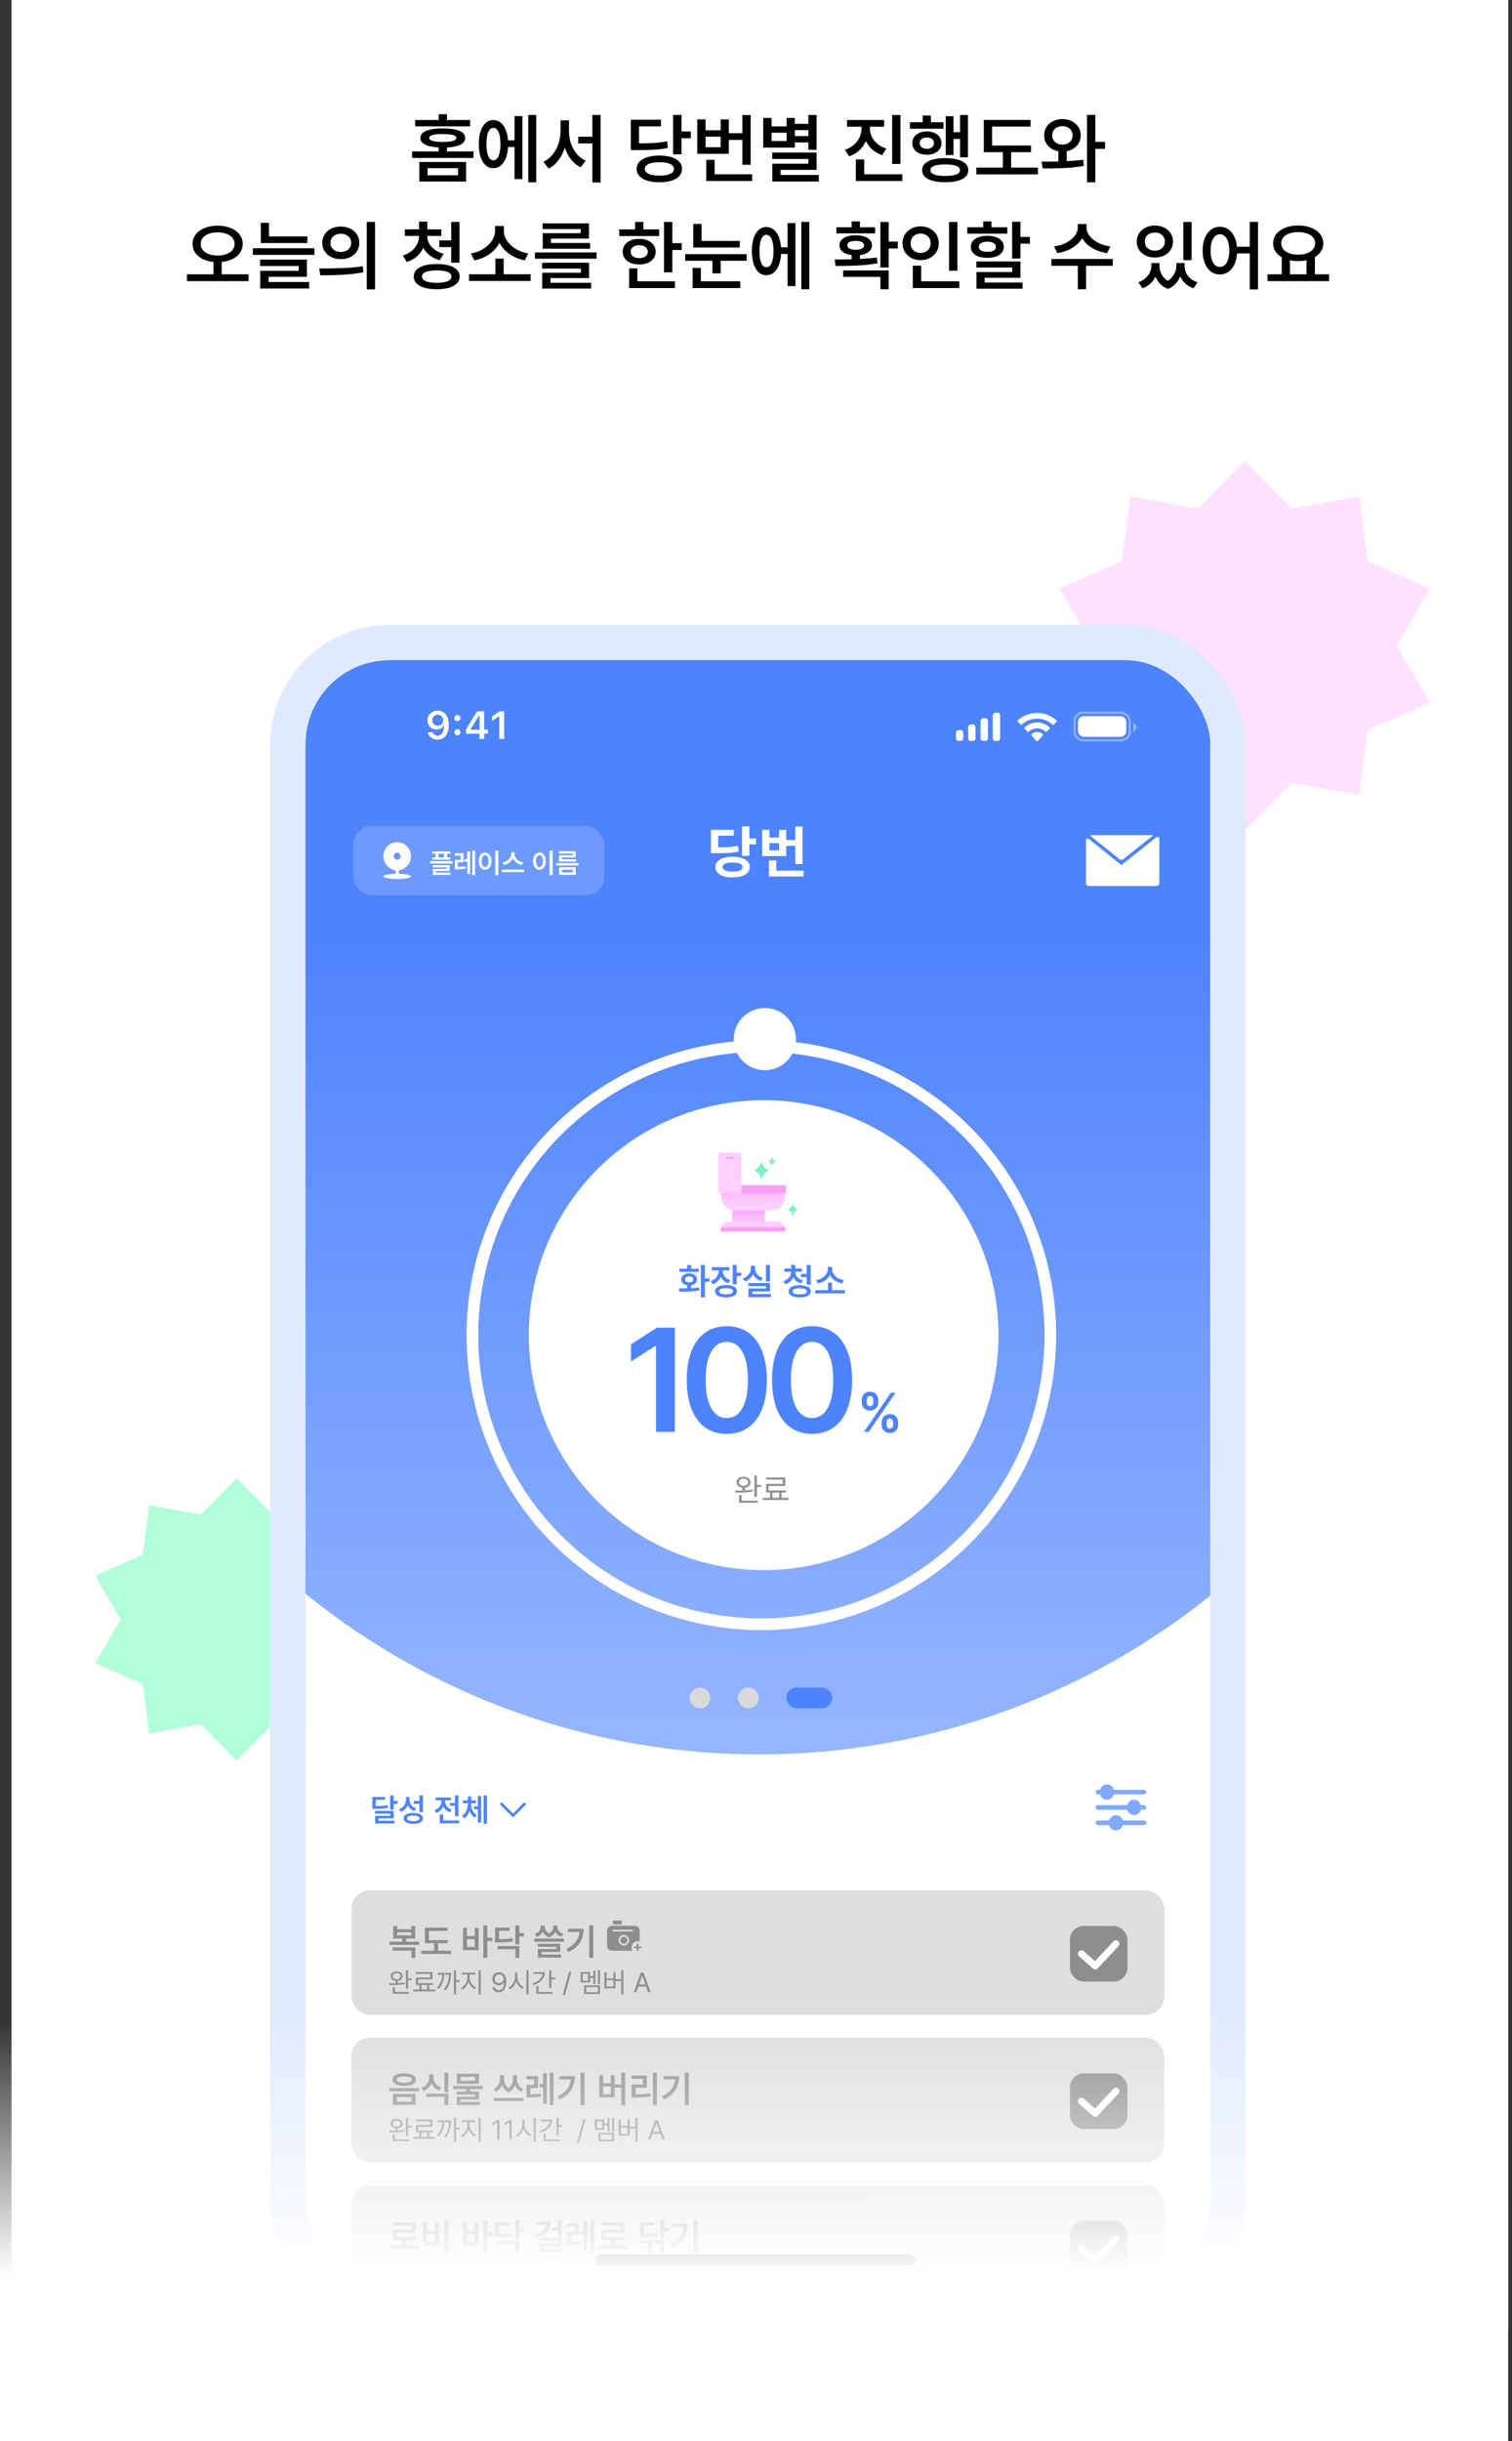 <svg width="396" height="639" viewBox="0 0 396 639" fill="none" xmlns="http://www.w3.org/2000/svg">
<rect x="0" y="0" width="396" height="639" fill="#333333" stroke="none"/>
<rect x="3.016" width="392" height="610" fill="white"/>
<path d="M326.016 120.701L338.309 133.177L355.993 129.93L358.199 146.869L374.52 154.092L365.796 169.025L374.52 183.958L358.199 191.18L355.993 208.12L338.309 204.873L326.016 217.349L313.723 204.873L296.039 208.12L293.833 191.18L277.512 183.958L286.236 169.025L277.512 154.092L293.833 146.869L296.039 129.93L313.723 133.177L326.016 120.701Z" fill="#FEE1FF"/>
<path d="M62.016 386.957L71.416 396.498L84.94 394.015L86.626 406.968L99.107 412.491L92.436 423.911L99.107 435.33L86.626 440.853L84.94 453.807L71.416 451.324L62.016 460.864L52.616 451.324L39.093 453.807L37.406 440.853L24.925 435.33L31.596 423.911L24.925 412.491L37.406 406.968L39.093 394.015L52.616 396.498L62.016 386.957Z" fill="#B0FFDA"/>
<path d="M122.068 47.519H109.83V42.395H122.068V47.519ZM107.931 39.639H114.879V38.604C113.332 38.525 112.146 38.277 111.322 37.858C110.503 37.439 110.095 36.859 110.1 36.117C110.095 35.298 110.597 34.676 111.605 34.253C112.618 33.829 114.071 33.615 115.963 33.611C117.864 33.615 119.317 33.829 120.321 34.253C121.324 34.672 121.826 35.293 121.826 36.117C121.826 36.863 121.419 37.446 120.604 37.865C119.789 38.279 118.606 38.525 117.054 38.604V39.639H124.016V41.345H107.931V39.639ZM108.725 31.421H114.879V29.895H117.054V31.421H123.145V33.072H108.725V31.421ZM119.955 45.883V44.025H111.971V45.883H119.955ZM112.427 36.117C112.423 36.803 113.601 37.151 115.963 37.16C118.325 37.156 119.506 36.808 119.506 36.117C119.506 35.763 119.216 35.505 118.636 35.344C118.056 35.178 117.165 35.091 115.963 35.081C114.771 35.091 113.882 35.178 113.297 35.344C112.713 35.505 112.423 35.763 112.427 36.117ZM140.444 47.727H138.359V30.088H140.444V47.727ZM125.396 37.713C125.396 36.433 125.55 35.319 125.859 34.37C126.172 33.422 126.616 32.694 127.192 32.188C127.767 31.681 128.439 31.428 129.208 31.428C129.913 31.428 130.539 31.64 131.087 32.063C131.639 32.487 132.083 33.099 132.419 33.901C132.756 34.697 132.965 35.641 133.048 36.732H134.754V30.392H136.819V46.884H134.754V38.479H133.062C132.997 39.621 132.797 40.611 132.461 41.449C132.125 42.282 131.678 42.922 131.121 43.369C130.569 43.815 129.931 44.039 129.208 44.039C128.439 44.039 127.767 43.783 127.192 43.272C126.616 42.756 126.172 42.022 125.859 41.069C125.55 40.116 125.396 38.997 125.396 37.713ZM127.406 37.713C127.401 38.624 127.47 39.398 127.613 40.033C127.756 40.669 127.963 41.15 128.234 41.477C128.506 41.803 128.831 41.965 129.208 41.96C129.595 41.965 129.926 41.803 130.203 41.477C130.483 41.15 130.698 40.669 130.845 40.033C130.997 39.398 131.073 38.624 131.073 37.713C131.073 36.806 130.997 36.035 130.845 35.399C130.698 34.764 130.483 34.283 130.203 33.956C129.926 33.629 129.595 33.468 129.208 33.472C128.831 33.468 128.506 33.629 128.234 33.956C127.963 34.283 127.756 34.764 127.613 35.399C127.47 36.035 127.401 36.806 127.406 37.713ZM149.021 34.329C149.021 35.434 149.191 36.502 149.532 37.533C149.877 38.56 150.379 39.471 151.037 40.268C151.7 41.06 152.49 41.658 153.406 42.063L152.087 43.797C151.111 43.318 150.271 42.634 149.566 41.746C148.867 40.857 148.321 39.821 147.93 38.638C147.534 39.89 146.977 40.993 146.258 41.946C145.54 42.899 144.686 43.624 143.696 44.121L142.329 42.361C143.259 41.928 144.06 41.292 144.732 40.454C145.409 39.612 145.925 38.659 146.279 37.595C146.634 36.527 146.813 35.438 146.818 34.329V31.504H149.021V34.329ZM151.452 35.793H155.147V30.088H157.301V47.768H155.147V37.547H151.452V35.793ZM178.483 34.419H180.928V36.193H178.483V40.406H176.28V30.088H178.483V34.419ZM165.217 31.331H173.117V33.086H167.371V37.533C169.135 37.524 170.546 37.483 171.605 37.409C172.668 37.331 173.706 37.185 174.719 36.974L174.92 38.721C173.833 38.951 172.703 39.103 171.529 39.177C170.355 39.251 168.729 39.287 166.653 39.287H165.217V31.331ZM166.743 44.204C166.743 43.482 166.984 42.86 167.468 42.34C167.951 41.819 168.642 41.421 169.54 41.145C170.442 40.864 171.501 40.721 172.717 40.717C173.918 40.721 174.963 40.862 175.852 41.138C176.74 41.414 177.424 41.815 177.903 42.34C178.382 42.86 178.621 43.482 178.621 44.204C178.621 44.937 178.382 45.565 177.903 46.09C177.424 46.619 176.74 47.022 175.852 47.298C174.963 47.575 173.918 47.713 172.717 47.713C171.501 47.713 170.442 47.575 169.54 47.298C168.642 47.022 167.951 46.619 167.468 46.09C166.984 45.565 166.743 44.937 166.743 44.204ZM168.884 44.204C168.884 44.577 169.031 44.897 169.326 45.164C169.625 45.431 170.058 45.634 170.624 45.772C171.195 45.91 171.879 45.979 172.675 45.979C173.476 45.979 174.162 45.913 174.733 45.779C175.309 45.641 175.751 45.438 176.059 45.171C176.368 44.904 176.522 44.582 176.522 44.204C176.522 43.831 176.37 43.516 176.066 43.258C175.767 42.996 175.336 42.798 174.775 42.664C174.213 42.531 173.541 42.464 172.758 42.464C171.524 42.464 170.569 42.614 169.892 42.913C169.215 43.208 168.879 43.638 168.884 44.204ZM196.604 43.127H194.435V36.629H190.886V40.268H182.612V31.262H184.794V34.108H188.738V31.262H190.886V34.874H194.435V30.102H196.604V43.127ZM188.738 38.541V35.779H184.794V38.541H188.738ZM184.967 41.843H187.163V45.634H196.991V47.395H184.967V41.843ZM213.882 39.211H211.721V37.285H208.171V38.638H199.897V30.862H202.08V33.086H206.023V30.862H208.171V32.423H211.721V30.088H213.882V39.211ZM206.023 36.919V34.743H202.08V36.919H206.023ZM202.245 39.937H213.882V44.467H204.442V45.8H214.448V47.519H202.266V42.858H211.721V41.621H202.245V39.937ZM211.721 35.62V34.066H208.171V35.62H211.721ZM227.84 33.673C227.84 34.414 228.006 35.13 228.337 35.82C228.674 36.511 229.164 37.126 229.808 37.664C230.458 38.198 231.238 38.604 232.15 38.88L231.038 40.586C230.052 40.273 229.198 39.801 228.476 39.17C227.753 38.535 227.186 37.789 226.777 36.932C226.367 37.867 225.789 38.68 225.043 39.37C224.297 40.061 223.413 40.581 222.391 40.931L221.266 39.218C222.186 38.914 222.976 38.477 223.634 37.906C224.293 37.335 224.79 36.684 225.126 35.952C225.462 35.22 225.633 34.46 225.637 33.673V33.169H221.839V31.421H231.556V33.169H227.84V33.673ZM224.152 41.732H226.342V45.634H236.328V47.395H224.152V41.732ZM233.655 30.102H235.831V42.92H233.655V30.102ZM253.516 41.187H251.451V36.38H249.725V40.586H247.694V30.427H249.725V34.605H251.451V30.088H253.516V41.187ZM238.323 32.001H241.658V30.233H243.813V32.001H247.114V33.7H238.323V32.001ZM238.937 37.471C238.937 36.868 239.099 36.334 239.421 35.869C239.743 35.404 240.192 35.045 240.768 34.791C241.348 34.538 242.004 34.412 242.736 34.412C243.477 34.412 244.138 34.538 244.718 34.791C245.303 35.045 245.758 35.404 246.085 35.869C246.412 36.329 246.576 36.863 246.576 37.471C246.576 38.069 246.412 38.599 246.085 39.059C245.758 39.52 245.303 39.877 244.718 40.13C244.138 40.383 243.477 40.51 242.736 40.51C242.004 40.51 241.348 40.383 240.768 40.13C240.192 39.877 239.743 39.52 239.421 39.059C239.099 38.599 238.937 38.069 238.937 37.471ZM240.878 37.471C240.878 37.77 240.954 38.033 241.106 38.258C241.263 38.479 241.481 38.65 241.762 38.769C242.043 38.889 242.368 38.949 242.736 38.949C243.104 38.949 243.429 38.889 243.71 38.769C243.995 38.65 244.216 38.479 244.373 38.258C244.529 38.033 244.607 37.77 244.607 37.471C244.607 37.167 244.529 36.905 244.373 36.684C244.216 36.458 243.995 36.285 243.71 36.166C243.429 36.046 243.104 35.986 242.736 35.986C242.368 35.986 242.043 36.046 241.762 36.166C241.481 36.285 241.263 36.458 241.106 36.684C240.954 36.905 240.878 37.167 240.878 37.471ZM241.513 44.563C241.509 43.896 241.746 43.325 242.225 42.851C242.708 42.377 243.403 42.015 244.31 41.767C245.217 41.518 246.299 41.394 247.556 41.394C248.809 41.394 249.888 41.518 250.795 41.767C251.702 42.015 252.397 42.377 252.881 42.851C253.364 43.325 253.606 43.896 253.606 44.563C253.606 45.227 253.364 45.795 252.881 46.269C252.397 46.744 251.702 47.103 250.795 47.347C249.888 47.591 248.809 47.713 247.556 47.713C246.304 47.713 245.222 47.591 244.31 47.347C243.403 47.103 242.708 46.744 242.225 46.269C241.746 45.795 241.509 45.227 241.513 44.563ZM243.675 44.563C243.67 45.052 244.002 45.425 244.67 45.682C245.337 45.94 246.299 46.065 247.556 46.055C248.809 46.06 249.764 45.935 250.422 45.682C251.085 45.429 251.421 45.056 251.431 44.563C251.426 44.057 251.094 43.675 250.436 43.417C249.778 43.159 248.818 43.035 247.556 43.044C246.29 43.035 245.326 43.159 244.663 43.417C244 43.675 243.67 44.057 243.675 44.563ZM270.035 39.833H264.814V43.866H271.844V45.648H255.705V43.866H262.659V39.833H257.659V31.394H269.897V33.134H259.835V38.106H270.035V39.833ZM278.266 31.173C279.164 31.173 279.976 31.355 280.704 31.718C281.431 32.082 282.005 32.588 282.424 33.238C282.843 33.882 283.054 34.614 283.059 35.434C283.054 36.143 282.895 36.787 282.582 37.367C282.269 37.947 281.834 38.429 281.277 38.811C280.72 39.193 280.085 39.451 279.371 39.584V42.188C281.024 42.11 282.467 41.988 283.701 41.822L283.853 43.431C282.453 43.684 280.992 43.859 279.468 43.956C277.944 44.053 276.362 44.101 274.723 44.101C274.323 44.101 273.777 44.096 273.087 44.087L272.776 42.319H272.928C274.802 42.31 276.226 42.294 277.203 42.271V39.598C276.466 39.469 275.814 39.214 275.248 38.831C274.682 38.449 274.242 37.966 273.929 37.381C273.621 36.797 273.469 36.147 273.473 35.434C273.469 34.61 273.671 33.875 274.081 33.231C274.491 32.586 275.059 32.082 275.787 31.718C276.519 31.355 277.345 31.173 278.266 31.173ZM275.587 35.434C275.587 35.917 275.699 36.343 275.925 36.711C276.155 37.075 276.473 37.356 276.878 37.554C277.288 37.752 277.75 37.849 278.266 37.844C278.768 37.849 279.219 37.752 279.62 37.554C280.025 37.356 280.343 37.075 280.573 36.711C280.803 36.343 280.92 35.917 280.925 35.434C280.92 34.946 280.803 34.52 280.573 34.156C280.343 33.792 280.027 33.514 279.627 33.32C279.226 33.123 278.773 33.021 278.266 33.017C277.75 33.021 277.288 33.123 276.878 33.32C276.473 33.514 276.155 33.792 275.925 34.156C275.699 34.52 275.587 34.946 275.587 35.434ZM284.703 30.088H286.871V37.133H289.426V38.963H286.871V47.727H284.703V30.088ZM56.988 59.076C58.245 59.076 59.373 59.276 60.372 59.677C61.371 60.073 62.154 60.632 62.721 61.355C63.287 62.073 63.57 62.9 63.57 63.834C63.57 64.704 63.337 65.478 62.872 66.155C62.412 66.832 61.765 67.377 60.932 67.791C60.103 68.206 59.148 68.466 58.066 68.572V71.811H65.096V73.593H48.957V71.811H55.911V68.572C54.838 68.466 53.888 68.206 53.059 67.791C52.23 67.377 51.586 66.832 51.125 66.155C50.665 65.473 50.434 64.7 50.434 63.834C50.434 62.9 50.715 62.073 51.277 61.355C51.843 60.632 52.624 60.073 53.618 59.677C54.617 59.276 55.741 59.076 56.988 59.076ZM52.562 63.834C52.562 64.46 52.748 65.004 53.121 65.464C53.498 65.924 54.021 66.277 54.689 66.521C55.356 66.765 56.123 66.889 56.988 66.894C57.859 66.889 58.63 66.765 59.302 66.521C59.974 66.277 60.497 65.924 60.87 65.464C61.247 65.004 61.436 64.46 61.436 63.834C61.436 63.231 61.247 62.702 60.87 62.246C60.497 61.79 59.972 61.44 59.295 61.196C58.623 60.952 57.854 60.83 56.988 60.83C56.127 60.83 55.361 60.952 54.689 61.196C54.021 61.44 53.498 61.79 53.121 62.246C52.748 62.702 52.562 63.231 52.562 63.834ZM80.496 63.62H68.307V58.323H70.448V61.88H80.496V63.62ZM66.221 64.988H82.361V66.714H66.221V64.988ZM68.127 67.957H80.379V72.46H70.344V73.827H80.959V75.519H68.155V70.879H78.231V69.635H68.127V67.957ZM89.252 59.304C90.173 59.304 91.002 59.486 91.738 59.849C92.475 60.213 93.053 60.72 93.472 61.369C93.891 62.013 94.1 62.748 94.1 63.572C94.1 64.396 93.891 65.133 93.472 65.782C93.053 66.431 92.475 66.937 91.738 67.301C91.006 67.66 90.177 67.84 89.252 67.84C88.336 67.84 87.507 67.66 86.766 67.301C86.029 66.937 85.451 66.431 85.032 65.782C84.614 65.133 84.404 64.396 84.404 63.572C84.404 62.752 84.614 62.018 85.032 61.369C85.451 60.72 86.029 60.213 86.766 59.849C87.507 59.486 88.336 59.304 89.252 59.304ZM84.211 70.278C86.209 70.278 88.108 70.241 89.908 70.167C91.708 70.089 93.41 69.935 95.012 69.704L95.177 71.279C93.957 71.514 92.691 71.689 91.379 71.804C90.072 71.919 88.84 71.993 87.684 72.025C86.533 72.052 85.263 72.066 83.872 72.066L83.61 70.278H84.211ZM86.559 63.572C86.554 64.055 86.667 64.477 86.897 64.836C87.132 65.195 87.454 65.471 87.864 65.664C88.274 65.858 88.736 65.954 89.252 65.954C89.772 65.954 90.24 65.858 90.654 65.664C91.068 65.471 91.393 65.195 91.628 64.836C91.863 64.477 91.98 64.055 91.98 63.572C91.98 63.093 91.863 62.674 91.628 62.315C91.393 61.956 91.068 61.68 90.654 61.486C90.24 61.288 89.772 61.189 89.252 61.189C88.736 61.189 88.274 61.288 87.864 61.486C87.454 61.68 87.132 61.956 86.897 62.315C86.667 62.674 86.554 63.093 86.559 63.572ZM96.061 58.088H98.23V75.768H96.061V58.088ZM111.898 61.845C111.898 62.499 112.064 63.132 112.395 63.745C112.731 64.352 113.222 64.893 113.866 65.367C114.515 65.837 115.291 66.192 116.194 66.431L115.165 68.116C114.17 67.849 113.307 67.435 112.575 66.873C111.843 66.307 111.27 65.634 110.855 64.856C110.464 65.74 109.9 66.505 109.163 67.149C108.431 67.794 107.552 68.27 106.525 68.579L105.496 66.88C106.394 66.613 107.16 66.222 107.796 65.706C108.436 65.186 108.919 64.594 109.246 63.931C109.573 63.263 109.736 62.568 109.736 61.845V61.755H106.042V60.029H109.736V58.012H111.926V60.029H115.586V61.755H111.898V61.845ZM108.362 72.391C108.362 71.7 108.601 71.111 109.08 70.623C109.564 70.13 110.257 69.755 111.159 69.497C112.061 69.239 113.132 69.111 114.37 69.111C115.613 69.111 116.686 69.239 117.589 69.497C118.491 69.755 119.184 70.13 119.667 70.623C120.151 71.111 120.392 71.7 120.392 72.391C120.392 73.086 120.151 73.682 119.667 74.18C119.184 74.681 118.489 75.061 117.582 75.319C116.679 75.582 115.609 75.713 114.37 75.713C113.132 75.713 112.061 75.582 111.159 75.319C110.257 75.061 109.564 74.681 109.08 74.18C108.601 73.682 108.362 73.086 108.362 72.391ZM110.524 72.391C110.519 72.741 110.666 73.04 110.966 73.289C111.265 73.533 111.702 73.719 112.278 73.848C112.858 73.977 113.555 74.041 114.37 74.041C115.613 74.041 116.566 73.899 117.229 73.613C117.897 73.328 118.233 72.92 118.238 72.391C118.233 71.871 117.899 71.475 117.236 71.203C116.573 70.927 115.618 70.786 114.37 70.782C113.132 70.786 112.179 70.927 111.511 71.203C110.848 71.475 110.519 71.871 110.524 72.391ZM115.061 62.93H118.176V58.088H120.344V68.765H118.176V64.684H115.061V62.93ZM138.983 73.551H122.843V71.797H129.749V67.702H131.904V71.797H138.983V73.551ZM123.306 66.341C124.512 66.148 125.597 65.754 126.559 65.16C127.526 64.566 128.283 63.853 128.831 63.019C129.379 62.186 129.655 61.33 129.66 60.45V59.159H131.966V60.45C131.966 61.33 132.24 62.186 132.788 63.019C133.336 63.853 134.098 64.566 135.074 65.16C136.05 65.754 137.144 66.148 138.354 66.341L137.415 68.151C136.43 67.962 135.507 67.653 134.646 67.225C133.789 66.792 133.034 66.265 132.381 65.644C131.727 65.017 131.204 64.322 130.813 63.558C130.426 64.322 129.908 65.017 129.259 65.644C128.61 66.27 127.857 66.799 127.001 67.232C126.144 67.66 125.226 67.966 124.245 68.151L123.306 66.341ZM156.247 67.722H140.108V66.093H156.247V67.722ZM141.986 68.779H154.286V72.805H144.169V74.034H154.825V75.54H142.007V71.396H152.131V70.312H141.986V68.779ZM142.111 58.482H154.251V62.46H144.307V63.599H154.555V65.098H142.152V61.051H152.083V59.974H142.111V58.482ZM176.089 63.648H178.555V65.436H176.089V71.293H173.907V58.102H176.089V63.648ZM162.174 60.057H166.338V58.088H168.5V60.057H172.65V61.783H162.174V60.057ZM163.085 65.899C163.085 65.232 163.267 64.642 163.631 64.131C163.994 63.62 164.503 63.224 165.157 62.943C165.815 62.663 166.57 62.522 167.422 62.522C168.26 62.522 169.004 62.663 169.653 62.943C170.307 63.224 170.815 63.62 171.179 64.131C171.543 64.642 171.725 65.232 171.725 65.899C171.725 66.562 171.543 67.147 171.179 67.653C170.815 68.155 170.307 68.544 169.653 68.82C169.004 69.092 168.26 69.228 167.422 69.228C166.57 69.228 165.815 69.092 165.157 68.82C164.503 68.544 163.994 68.155 163.631 67.653C163.267 67.147 163.085 66.562 163.085 65.899ZM164.777 70.257H166.939V73.634H176.78V75.395H164.777V70.257ZM165.192 65.899C165.187 66.245 165.277 66.544 165.461 66.797C165.645 67.046 165.905 67.237 166.241 67.37C166.577 67.504 166.971 67.568 167.422 67.564C167.864 67.564 168.253 67.499 168.589 67.37C168.93 67.237 169.192 67.046 169.377 66.797C169.565 66.544 169.662 66.245 169.667 65.899C169.662 65.545 169.565 65.241 169.377 64.988C169.192 64.73 168.932 64.534 168.596 64.401C168.26 64.262 167.869 64.193 167.422 64.193C166.971 64.193 166.577 64.262 166.241 64.401C165.905 64.534 165.645 64.73 165.461 64.988C165.277 65.241 165.187 65.545 165.192 65.899ZM193.747 64.794H181.565V58.627H183.741V63.061H193.747V64.794ZM179.445 66.534H195.557V68.261H188.747V71.555H186.586V68.261H179.445V66.534ZM181.399 70.133H183.554V73.634H193.872V75.395H181.399V70.133ZM211.958 75.727H209.872V58.088H211.958V75.727ZM196.91 65.713C196.91 64.433 197.064 63.319 197.372 62.37C197.685 61.422 198.13 60.694 198.705 60.188C199.281 59.681 199.953 59.428 200.722 59.428C201.426 59.428 202.052 59.64 202.6 60.063C203.153 60.487 203.597 61.099 203.933 61.901C204.269 62.697 204.479 63.641 204.562 64.732H206.267V58.392H208.332V74.884H206.267V66.479H204.575C204.511 67.621 204.311 68.611 203.975 69.449C203.638 70.282 203.192 70.922 202.635 71.369C202.082 71.815 201.445 72.039 200.722 72.039C199.953 72.039 199.281 71.783 198.705 71.272C198.13 70.756 197.685 70.022 197.372 69.069C197.064 68.116 196.91 66.997 196.91 65.713ZM198.919 65.713C198.915 66.624 198.984 67.398 199.126 68.033C199.269 68.668 199.476 69.15 199.748 69.477C200.02 69.803 200.344 69.965 200.722 69.96C201.109 69.965 201.44 69.803 201.716 69.477C201.997 69.15 202.211 68.668 202.359 68.033C202.51 67.398 202.586 66.624 202.586 65.713C202.586 64.806 202.51 64.034 202.359 63.399C202.211 62.764 201.997 62.283 201.716 61.956C201.44 61.629 201.109 61.468 200.722 61.472C200.344 61.468 200.02 61.629 199.748 61.956C199.476 62.283 199.269 62.764 199.126 63.399C198.984 64.034 198.915 64.806 198.919 65.713ZM232.753 63.247H235.136V65.036H232.753V70.036H230.578V58.102H232.753V63.247ZM218.602 67.923C220.329 67.923 221.812 67.906 223.05 67.874V66.783C222.396 66.7 221.828 66.546 221.344 66.32C220.865 66.09 220.497 65.796 220.239 65.436C219.981 65.077 219.855 64.668 219.859 64.207C219.855 63.673 220.027 63.21 220.377 62.819C220.732 62.423 221.229 62.119 221.869 61.907C222.514 61.696 223.262 61.59 224.114 61.59C224.965 61.59 225.711 61.696 226.351 61.907C226.996 62.119 227.493 62.423 227.843 62.819C228.197 63.21 228.377 63.673 228.381 64.207C228.377 64.663 228.246 65.07 227.988 65.43C227.73 65.784 227.364 66.076 226.89 66.307C226.42 66.537 225.863 66.693 225.219 66.776V67.798C226.848 67.716 228.331 67.587 229.666 67.412L229.825 68.931C228.167 69.221 226.459 69.41 224.701 69.497C222.942 69.58 220.987 69.624 218.837 69.629L218.602 67.923ZM219.058 59.497H223.05V57.95H225.219V59.497H229.196V61.093H219.058V59.497ZM220.819 70.796H232.753V75.727H230.578V72.488H220.819V70.796ZM221.938 64.207C221.929 64.576 222.115 64.866 222.498 65.077C222.88 65.289 223.409 65.395 224.086 65.395C224.777 65.395 225.318 65.291 225.709 65.084C226.1 64.873 226.296 64.58 226.296 64.207C226.296 63.83 226.105 63.544 225.723 63.351C225.341 63.153 224.804 63.054 224.114 63.054C223.418 63.054 222.88 63.153 222.498 63.351C222.12 63.549 221.934 63.834 221.938 64.207ZM250.743 70.858H248.567V58.102H250.743V70.858ZM236.364 63.669C236.364 62.826 236.571 62.071 236.986 61.403C237.405 60.731 237.976 60.206 238.698 59.829C239.426 59.451 240.234 59.262 241.122 59.262C242.011 59.262 242.817 59.451 243.54 59.829C244.262 60.206 244.831 60.731 245.245 61.403C245.664 62.071 245.874 62.826 245.874 63.669C245.874 64.525 245.664 65.289 245.245 65.961C244.831 66.633 244.262 67.158 243.54 67.536C242.817 67.909 242.011 68.095 241.122 68.095C240.234 68.095 239.426 67.909 238.698 67.536C237.976 67.158 237.405 66.633 236.986 65.961C236.571 65.284 236.364 64.52 236.364 63.669ZM238.484 63.669C238.484 64.18 238.597 64.626 238.823 65.008C239.048 65.39 239.361 65.685 239.762 65.892C240.163 66.099 240.616 66.203 241.122 66.203C241.615 66.203 242.059 66.099 242.455 65.892C242.851 65.685 243.164 65.39 243.395 65.008C243.625 64.626 243.74 64.18 243.74 63.669C243.74 63.171 243.625 62.732 243.395 62.349C243.164 61.967 242.849 61.673 242.448 61.465C242.052 61.258 241.61 61.155 241.122 61.155C240.621 61.155 240.167 61.258 239.762 61.465C239.361 61.673 239.048 61.967 238.823 62.349C238.597 62.732 238.484 63.171 238.484 63.669ZM239.064 69.559H241.254V73.634H251.24V75.395H239.064V69.559ZM267.261 62.025H269.74V63.779H267.261V67.674H265.079V58.047H267.261V62.025ZM253.345 59.497H257.51V57.95H259.671V59.497H263.822V61.169H253.345V59.497ZM254.257 64.608C254.257 64.028 254.434 63.521 254.789 63.088C255.148 62.651 255.654 62.315 256.308 62.08C256.962 61.841 257.724 61.721 258.594 61.721C259.455 61.721 260.21 61.841 260.859 62.08C261.508 62.315 262.01 62.651 262.365 63.088C262.719 63.521 262.897 64.028 262.897 64.608C262.897 65.202 262.719 65.717 262.365 66.155C262.01 66.588 261.508 66.919 260.859 67.149C260.215 67.379 259.46 67.495 258.594 67.495C257.724 67.495 256.96 67.379 256.301 67.149C255.647 66.919 255.143 66.588 254.789 66.155C254.434 65.717 254.257 65.202 254.257 64.608ZM255.707 68.448H267.261V72.722H257.876V73.966H267.814V75.582H255.735V71.21H265.093V70.029H255.707V68.448ZM256.363 64.608C256.359 65.031 256.554 65.358 256.95 65.588C257.346 65.814 257.894 65.927 258.594 65.927C259.285 65.927 259.83 65.814 260.231 65.588C260.631 65.358 260.834 65.031 260.839 64.608C260.834 64.189 260.629 63.862 260.224 63.627C259.823 63.388 259.28 63.268 258.594 63.268C258.134 63.268 257.735 63.321 257.399 63.427C257.063 63.533 256.805 63.687 256.626 63.889C256.446 64.092 256.359 64.332 256.363 64.608ZM284.555 59.553C284.555 60.294 284.817 61.017 285.342 61.721C285.867 62.421 286.604 63.022 287.552 63.523C288.505 64.021 289.589 64.348 290.805 64.504L289.949 66.258C288.959 66.111 288.04 65.858 287.193 65.499C286.346 65.135 285.6 64.686 284.955 64.152C284.315 63.613 283.804 63.012 283.422 62.349C283.036 63.012 282.52 63.613 281.875 64.152C281.235 64.686 280.494 65.135 279.652 65.499C278.809 65.858 277.897 66.111 276.917 66.258L276.054 64.504C277.264 64.348 278.342 64.021 279.286 63.523C280.234 63.022 280.968 62.421 281.489 61.721C282.013 61.021 282.276 60.298 282.276 59.553V58.648H284.555V59.553ZM275.363 67.791H291.447V69.58H284.437V75.727H282.29V69.58H275.363V67.791ZM303.665 69.573C303.665 70.347 303.847 71.086 304.21 71.79C304.579 72.49 305.127 73.072 305.854 73.537C306.347 73.206 306.761 72.819 307.097 72.377C307.438 71.93 307.691 71.468 307.857 70.989C308.023 70.505 308.105 70.034 308.105 69.573V68.848H310.246V69.573C310.242 70.199 310.364 70.796 310.612 71.362C310.861 71.928 311.241 72.432 311.752 72.874C312.268 73.312 312.901 73.65 313.651 73.889L312.588 75.471C311.754 75.19 311.045 74.78 310.46 74.242C309.88 73.708 309.431 73.079 309.114 72.356C308.814 73.093 308.398 73.745 307.864 74.311C307.33 74.882 306.678 75.321 305.909 75.63C305.104 75.331 304.427 74.905 303.879 74.352C303.336 73.8 302.917 73.155 302.622 72.418C302.295 73.118 301.846 73.731 301.275 74.255C300.704 74.78 300.018 75.186 299.217 75.471L298.147 73.889C298.884 73.632 299.505 73.275 300.012 72.819C300.523 72.363 300.905 71.857 301.158 71.3C301.416 70.738 301.547 70.162 301.552 69.573V68.848H303.665V69.573ZM297.712 63.247C297.712 62.432 297.917 61.707 298.326 61.072C298.736 60.432 299.303 59.935 300.025 59.58C300.753 59.221 301.568 59.041 302.47 59.041C303.368 59.041 304.178 59.221 304.901 59.58C305.624 59.935 306.19 60.432 306.6 61.072C307.014 61.707 307.221 62.432 307.221 63.247C307.221 64.048 307.014 64.767 306.6 65.402C306.19 66.037 305.624 66.532 304.901 66.887C304.178 67.241 303.368 67.418 302.47 67.418C301.568 67.418 300.755 67.241 300.032 66.887C299.309 66.532 298.741 66.037 298.326 65.402C297.917 64.767 297.712 64.048 297.712 63.247ZM299.832 63.247C299.832 63.717 299.942 64.131 300.163 64.49C300.389 64.849 300.702 65.128 301.103 65.326C301.503 65.519 301.959 65.616 302.47 65.616C302.972 65.616 303.421 65.519 303.817 65.326C304.213 65.128 304.524 64.849 304.749 64.49C304.975 64.131 305.088 63.717 305.088 63.247C305.088 62.768 304.975 62.349 304.749 61.99C304.528 61.631 304.217 61.355 303.817 61.162C303.421 60.968 302.972 60.871 302.47 60.871C301.959 60.871 301.503 60.968 301.103 61.162C300.702 61.355 300.389 61.631 300.163 61.99C299.942 62.349 299.832 62.768 299.832 63.247ZM309.915 58.102H312.09V68.102H309.915V58.102ZM319.5 59.366C320.292 59.366 321.008 59.578 321.648 60.001C322.287 60.425 322.808 61.03 323.208 61.818C323.613 62.6 323.867 63.521 323.968 64.58H327.324V58.088H329.479V75.768H327.324V66.334H323.989C323.915 67.458 323.678 68.436 323.277 69.269C322.877 70.098 322.35 70.736 321.696 71.182C321.047 71.629 320.315 71.852 319.5 71.852C318.62 71.852 317.835 71.599 317.145 71.093C316.459 70.582 315.925 69.854 315.543 68.91C315.16 67.962 314.972 66.859 314.976 65.602C314.972 64.355 315.16 63.261 315.543 62.322C315.925 61.378 316.459 60.651 317.145 60.139C317.835 59.624 318.62 59.366 319.5 59.366ZM317.055 65.602C317.055 66.491 317.156 67.257 317.359 67.902C317.561 68.546 317.847 69.039 318.215 69.38C318.588 69.721 319.016 69.891 319.5 69.891C319.988 69.891 320.416 69.723 320.784 69.387C321.157 69.046 321.445 68.553 321.648 67.909C321.855 67.26 321.958 66.491 321.958 65.602C321.958 64.718 321.855 63.956 321.648 63.316C321.445 62.672 321.157 62.179 320.784 61.838C320.416 61.498 319.988 61.327 319.5 61.327C319.016 61.327 318.588 61.498 318.215 61.838C317.847 62.179 317.561 62.672 317.359 63.316C317.156 63.956 317.055 64.718 317.055 65.602ZM348.104 73.593H331.964V71.811H335.694V67.343C334.976 66.933 334.418 66.417 334.022 65.796C333.631 65.169 333.438 64.472 333.442 63.703C333.442 62.782 333.721 61.97 334.278 61.265C334.84 60.556 335.618 60.006 336.612 59.615C337.607 59.223 338.735 59.028 339.996 59.028C341.258 59.028 342.388 59.223 343.387 59.615C344.386 60.006 345.167 60.556 345.728 61.265C346.295 61.97 346.578 62.782 346.578 63.703C346.578 64.458 346.387 65.144 346.005 65.761C345.622 66.373 345.081 66.887 344.382 67.301V71.811H348.104V73.593ZM335.569 63.703C335.569 64.297 335.754 64.82 336.122 65.271C336.49 65.717 337.008 66.063 337.676 66.307C338.348 66.546 339.121 66.666 339.996 66.666C340.866 66.666 341.638 66.544 342.31 66.3C342.982 66.056 343.505 65.71 343.877 65.264C344.255 64.817 344.444 64.297 344.444 63.703C344.444 63.1 344.257 62.577 343.884 62.135C343.511 61.689 342.989 61.348 342.317 61.113C341.644 60.879 340.871 60.761 339.996 60.761C339.117 60.761 338.343 60.879 337.676 61.113C337.008 61.348 336.49 61.689 336.122 62.135C335.754 62.577 335.569 63.1 335.569 63.703ZM342.185 71.811V68.137C341.499 68.284 340.77 68.358 339.996 68.358C339.241 68.358 338.523 68.284 337.842 68.137V71.811H342.185Z" fill="black"/>
<g clip-path="url(#clip0_2124_964)">
<rect x="80" y="172.815" width="237" height="425.441" rx="22" fill="white"/>
<circle cx="198.802" cy="270.51" r="188.756" fill="url(#paint0_linear_2124_964)"/>
<circle cx="200.008" cy="349.51" r="61.511" fill="white"/>
<circle cx="199.405" cy="349.51" r="75.683" stroke="#E5E5E5" stroke-width="3.015"/>
<path d="M199.405 273.827C209.344 273.827 219.185 275.785 228.367 279.588C237.55 283.391 245.893 288.966 252.921 295.994C259.949 303.022 265.523 311.365 269.327 320.547C273.13 329.73 275.088 339.571 275.088 349.51C275.088 359.449 273.13 369.291 269.327 378.473C265.523 387.655 259.949 395.998 252.921 403.026C245.893 410.054 237.55 415.629 228.367 419.432C219.185 423.236 209.344 425.193 199.405 425.193C189.466 425.193 179.624 423.236 170.442 419.432C161.26 415.629 152.916 410.054 145.889 403.026C138.861 395.998 133.286 387.655 129.482 378.473C125.679 369.291 123.721 359.449 123.721 349.51C123.721 339.571 125.679 329.73 129.483 320.547C133.286 311.365 138.861 303.022 145.889 295.994C152.916 288.966 161.26 283.391 170.442 279.588C179.624 275.785 189.466 273.827 199.405 273.827L199.405 273.827Z" stroke="white" stroke-width="3.015"/>
<circle cx="200.309" cy="272.018" r="8.141" fill="white"/>
<path d="M184.622 334.639H185.815V335.508H184.622V339.633H183.569V331.124H184.622V334.639ZM177.782 337.278C178.626 337.278 179.352 337.27 179.961 337.254V336.455C179.652 336.404 179.382 336.307 179.151 336.165C178.92 336.023 178.741 335.845 178.615 335.632C178.49 335.419 178.428 335.18 178.428 334.915C178.428 334.6 178.515 334.322 178.688 334.082C178.861 333.84 179.105 333.653 179.418 333.519C179.731 333.386 180.09 333.32 180.494 333.32C180.894 333.32 181.25 333.386 181.563 333.519C181.877 333.653 182.121 333.84 182.296 334.082C182.474 334.325 182.564 334.602 182.566 334.915C182.564 335.18 182.499 335.42 182.37 335.635C182.241 335.848 182.06 336.026 181.827 336.168C181.593 336.31 181.322 336.407 181.014 336.458V337.214C181.791 337.174 182.491 337.111 183.113 337.024L183.183 337.794C182.374 337.941 181.546 338.035 180.697 338.077C179.851 338.119 178.929 338.141 177.932 338.141L177.782 337.278ZM177.942 332.103H179.961V331.157H181.014V332.103H183.019V332.933H177.942V332.103ZM179.421 334.915C179.421 335.078 179.464 335.218 179.551 335.335C179.64 335.453 179.765 335.543 179.928 335.605C180.09 335.665 180.279 335.695 180.494 335.695C180.705 335.695 180.89 335.665 181.05 335.605C181.213 335.543 181.338 335.453 181.427 335.335C181.516 335.218 181.56 335.078 181.56 334.915C181.56 334.753 181.516 334.612 181.427 334.492C181.338 334.372 181.213 334.281 181.05 334.219C180.89 334.155 180.705 334.122 180.494 334.122C180.279 334.122 180.09 334.155 179.928 334.219C179.765 334.281 179.64 334.372 179.551 334.492C179.464 334.612 179.421 334.753 179.421 334.915ZM189.28 332.66C189.28 333.013 189.355 333.349 189.506 333.669C189.657 333.987 189.883 334.27 190.182 334.519C190.485 334.765 190.851 334.954 191.282 335.085L190.785 335.908C190.317 335.762 189.913 335.545 189.573 335.259C189.235 334.97 188.97 334.629 188.776 334.236C188.583 334.693 188.308 335.09 187.95 335.425C187.593 335.758 187.163 336.009 186.661 336.178L186.128 335.349C186.572 335.204 186.952 334.994 187.267 334.719C187.583 334.443 187.82 334.129 187.98 333.776C188.142 333.421 188.224 333.051 188.227 332.666V332.56H186.421V331.714H191.045V332.56H189.28V332.66ZM187.29 338.001C187.29 337.665 187.406 337.377 187.637 337.134C187.868 336.892 188.2 336.708 188.633 336.581C189.066 336.452 189.579 336.388 190.172 336.388C190.759 336.388 191.265 336.452 191.692 336.581C192.12 336.708 192.449 336.892 192.678 337.134C192.907 337.374 193.021 337.663 193.021 338.001C193.021 338.341 192.907 338.633 192.678 338.877C192.449 339.121 192.12 339.307 191.692 339.433C191.265 339.562 190.759 339.627 190.172 339.627C189.582 339.627 189.069 339.562 188.633 339.433C188.2 339.307 187.868 339.121 187.637 338.877C187.406 338.633 187.29 338.341 187.29 338.001ZM188.337 338.001C188.334 338.261 188.491 338.459 188.806 338.597C189.122 338.735 189.57 338.804 190.152 338.804C190.746 338.804 191.2 338.736 191.515 338.6C191.833 338.463 191.992 338.263 191.992 338.001C191.992 337.743 191.835 337.548 191.522 337.414C191.209 337.279 190.759 337.211 190.172 337.211C189.584 337.211 189.13 337.279 188.81 337.414C188.492 337.55 188.334 337.745 188.337 338.001ZM191.892 331.124H192.944V333.166H194.134V334.026H192.944V336.201H191.892V331.124ZM201.64 335.469H200.604V331.124H201.64V335.469ZM194.557 334.632C195.003 334.49 195.384 334.284 195.7 334.013C196.015 333.739 196.254 333.428 196.416 333.08C196.578 332.729 196.659 332.363 196.659 331.983V331.33H197.742V331.983C197.74 332.35 197.817 332.7 197.975 333.033C198.135 333.366 198.37 333.659 198.681 333.913C198.992 334.166 199.368 334.358 199.808 334.489L199.291 335.302C198.805 335.153 198.385 334.929 198.032 334.629C197.681 334.327 197.406 333.969 197.209 333.556C197.011 334.007 196.731 334.397 196.369 334.726C196.009 335.054 195.581 335.297 195.083 335.455L194.557 334.632ZM195.999 335.858H201.653V338.071H197.046V338.73H201.91V339.563H196.026V337.291H200.611V336.675H195.999V335.858ZM208.251 332.936C208.251 333.252 208.331 333.557 208.491 333.853C208.653 334.146 208.889 334.407 209.2 334.636C209.514 334.862 209.888 335.033 210.323 335.149L209.827 335.962C209.347 335.833 208.93 335.633 208.577 335.362C208.224 335.089 207.948 334.764 207.748 334.389C207.559 334.815 207.287 335.184 206.931 335.495C206.578 335.806 206.154 336.036 205.659 336.185L205.162 335.365C205.595 335.236 205.965 335.048 206.272 334.799C206.58 334.548 206.814 334.262 206.971 333.943C207.129 333.62 207.208 333.285 207.208 332.936V332.893H205.425V332.06H207.208V331.087H208.264V332.06H210.03V332.893H208.251V332.936ZM206.545 338.024C206.545 337.691 206.66 337.406 206.891 337.171C207.125 336.933 207.459 336.752 207.894 336.628C208.33 336.504 208.846 336.441 209.444 336.441C210.043 336.441 210.561 336.504 210.996 336.628C211.432 336.752 211.766 336.933 211.999 337.171C212.232 337.406 212.349 337.691 212.349 338.024C212.349 338.359 212.232 338.647 211.999 338.887C211.766 339.129 211.43 339.312 210.993 339.437C210.557 339.563 210.041 339.627 209.444 339.627C208.846 339.627 208.33 339.563 207.894 339.437C207.459 339.312 207.125 339.129 206.891 338.887C206.66 338.647 206.545 338.359 206.545 338.024ZM207.588 338.024C207.586 338.193 207.657 338.337 207.801 338.457C207.945 338.575 208.156 338.665 208.434 338.727C208.714 338.789 209.05 338.82 209.444 338.82C210.043 338.82 210.503 338.751 210.823 338.614C211.145 338.476 211.307 338.279 211.309 338.024C211.307 337.773 211.146 337.582 210.826 337.451C210.506 337.318 210.045 337.25 209.444 337.248C208.846 337.25 208.386 337.318 208.064 337.451C207.744 337.582 207.586 337.773 207.588 338.024ZM209.777 333.459H211.279V331.124H212.326V336.275H211.279V334.306H209.777V333.459ZM221.318 338.584H213.531V337.737H216.863V335.762H217.903V337.737H221.318V338.584ZM213.755 335.105C214.336 335.012 214.86 334.822 215.324 334.536C215.79 334.249 216.156 333.905 216.42 333.503C216.684 333.101 216.818 332.688 216.82 332.263V331.64H217.933V332.263C217.933 332.688 218.065 333.101 218.329 333.503C218.593 333.905 218.961 334.249 219.432 334.536C219.903 334.822 220.43 335.012 221.014 335.105L220.561 335.978C220.086 335.887 219.641 335.738 219.225 335.532C218.812 335.323 218.448 335.069 218.132 334.769C217.817 334.467 217.565 334.131 217.376 333.763C217.19 334.131 216.94 334.467 216.627 334.769C216.313 335.071 215.95 335.326 215.537 335.535C215.124 335.742 214.681 335.889 214.208 335.978L213.755 335.105Z" fill="#4D83FD"/>
<path d="M176.737 374.831H171.806V352.321H171.646L165.262 356.399V351.908L172.032 347.537H176.737V374.831ZM190.351 375.35C188.165 375.35 186.286 374.795 184.713 373.684C183.141 372.565 181.937 370.948 181.102 368.833C180.275 366.71 179.862 364.169 179.862 361.21C179.862 358.26 180.28 355.733 181.115 353.627C181.95 351.521 183.154 349.918 184.727 348.816C186.299 347.714 188.174 347.163 190.351 347.163C192.519 347.163 194.389 347.719 195.961 348.829C197.534 349.931 198.738 351.535 199.573 353.64C200.417 355.746 200.839 358.269 200.839 361.21C200.839 364.178 200.422 366.723 199.586 368.847C198.751 370.961 197.547 372.574 195.975 373.684C194.411 374.795 192.536 375.35 190.351 375.35ZM184.807 361.21C184.807 363.369 185.029 365.195 185.473 366.688C185.917 368.171 186.553 369.295 187.379 370.059C188.214 370.815 189.205 371.192 190.351 371.192C191.497 371.192 192.483 370.815 193.309 370.059C194.136 369.295 194.771 368.171 195.215 366.688C195.659 365.195 195.882 363.369 195.882 361.21C195.882 359.069 195.655 357.257 195.202 355.773C194.758 354.28 194.122 353.156 193.296 352.401C192.47 351.637 191.488 351.255 190.351 351.255C189.205 351.255 188.218 351.637 187.392 352.401C186.566 353.156 185.926 354.28 185.473 355.773C185.029 357.257 184.807 359.069 184.807 361.21ZM212.685 375.35C210.499 375.35 208.62 374.795 207.047 373.684C205.475 372.565 204.271 370.948 203.436 368.833C202.61 366.71 202.196 364.169 202.196 361.21C202.196 358.26 202.614 355.733 203.449 353.627C204.284 351.521 205.488 349.918 207.061 348.816C208.633 347.714 210.508 347.163 212.685 347.163C214.853 347.163 216.723 347.719 218.296 348.829C219.868 349.931 221.072 351.535 221.907 353.64C222.751 355.746 223.173 358.269 223.173 361.21C223.173 364.178 222.756 366.723 221.921 368.847C221.085 370.961 219.882 372.574 218.309 373.684C216.745 374.795 214.87 375.35 212.685 375.35ZM207.141 361.21C207.141 363.369 207.363 365.195 207.807 366.688C208.251 368.171 208.887 369.295 209.713 370.059C210.548 370.815 211.539 371.192 212.685 371.192C213.831 371.192 214.817 370.815 215.643 370.059C216.47 369.295 217.105 368.171 217.549 366.688C217.993 365.195 218.216 363.369 218.216 361.21C218.216 359.069 217.989 357.257 217.536 355.773C217.092 354.28 216.456 353.156 215.63 352.401C214.804 351.637 213.822 351.255 212.685 351.255C211.539 351.255 210.553 351.637 209.726 352.401C208.9 353.156 208.26 354.28 207.807 355.773C207.363 357.257 207.141 359.069 207.141 361.21ZM230.901 372.372C230.901 371.969 230.986 371.6 231.156 371.267C231.325 370.931 231.574 370.664 231.9 370.468C232.227 370.271 232.615 370.173 233.065 370.173C233.518 370.173 233.908 370.271 234.234 370.468C234.561 370.664 234.807 370.929 234.974 371.262C235.14 371.595 235.224 371.965 235.224 372.372V372.911C235.224 373.315 235.139 373.684 234.969 374.021C234.799 374.354 234.551 374.619 234.224 374.816C233.898 375.012 233.511 375.11 233.065 375.11C232.612 375.11 232.222 375.012 231.895 374.816C231.569 374.619 231.32 374.354 231.151 374.021C230.984 373.684 230.901 373.315 230.901 372.911V372.372ZM225.698 366.514C225.698 366.111 225.783 365.743 225.953 365.41C226.126 365.073 226.376 364.807 226.703 364.61C227.032 364.414 227.419 364.315 227.862 364.315C228.319 364.315 228.708 364.414 229.032 364.61C229.358 364.807 229.605 365.072 229.771 365.405C229.938 365.738 230.021 366.108 230.021 366.514V367.054C230.021 367.457 229.936 367.825 229.766 368.159C229.6 368.492 229.353 368.757 229.027 368.953C228.7 369.15 228.312 369.248 227.862 369.248C227.409 369.248 227.019 369.15 226.693 368.953C226.366 368.757 226.118 368.492 225.948 368.159C225.781 367.825 225.698 367.457 225.698 367.054V366.514ZM233.305 364.595H234.549L227.512 374.831H226.268L233.305 364.595ZM227.012 367.054C227.012 367.354 227.081 367.606 227.217 367.809C227.354 368.012 227.569 368.114 227.862 368.114C228.159 368.114 228.373 368.014 228.507 367.814C228.643 367.611 228.712 367.357 228.712 367.054V366.514C228.712 366.208 228.647 365.955 228.517 365.755C228.387 365.552 228.169 365.45 227.862 365.45C227.572 365.45 227.357 365.553 227.217 365.76C227.081 365.966 227.012 366.218 227.012 366.514V367.054ZM232.205 372.911C232.205 373.211 232.273 373.463 232.41 373.666C232.547 373.869 232.765 373.971 233.065 373.971C233.361 373.971 233.576 373.869 233.709 373.666C233.846 373.463 233.914 373.211 233.914 372.911V372.372C233.914 372.065 233.848 371.812 233.714 371.612C233.584 371.409 233.368 371.307 233.065 371.307C232.771 371.307 232.555 371.41 232.415 371.617C232.275 371.82 232.205 372.072 232.205 372.372V372.911Z" fill="#4D83FD"/>
<path d="M303.538 218.967C303.596 219.065 303.632 219.177 303.632 219.3V231.262C303.632 231.622 303.34 231.915 302.98 231.915H285.59C285.23 231.915 284.938 231.622 284.938 231.262V219.421L293.577 226.354C293.797 226.531 294.109 226.531 294.33 226.355L303.406 219.119C303.46 219.076 303.503 219.023 303.538 218.967ZM293.955 225.111L285.902 218.647H302.062L293.955 225.111Z" fill="white"/>
<path d="M194.74 386.57C195.813 386.57 196.559 387.147 196.565 388.016C196.559 388.777 195.97 389.325 195.084 389.435V390.153C195.769 390.115 196.466 390.054 197.107 389.957L197.159 390.441C195.603 390.721 193.848 390.744 192.577 390.744L192.501 390.208C193.069 390.211 193.737 390.205 194.437 390.182V389.438C193.53 389.339 192.921 388.788 192.926 388.016C192.921 387.147 193.667 386.57 194.74 386.57ZM193.533 388.016C193.527 388.575 194.028 388.954 194.74 388.96C195.457 388.954 195.947 388.575 195.953 388.016C195.947 387.45 195.457 387.071 194.74 387.071C194.028 387.071 193.527 387.45 193.533 388.016ZM193.574 393.386V391.351H194.221V392.843H198.495V393.386H193.574ZM197.579 391.841V386.232H198.226V388.715H199.323V389.263H198.226V391.841H197.579ZM206.514 392.097V392.645H199.803V392.097H201.692V390.709H200.643V388.447H205.028V387.304H200.625V386.768H205.669V388.984H201.284V390.173H205.838V390.709H204.689V392.097H206.514ZM202.322 392.097H204.054V390.709H202.322V392.097Z" fill="#8E8E8E"/>
<rect x="205.938" y="441.777" width="12.061" height="5.427" rx="2.714" fill="#4D83FD"/>
<circle cx="183.324" cy="444.491" r="2.714" fill="#D9D9D9"/>
<circle cx="195.988" cy="444.491" r="2.714" fill="#D9D9D9"/>
<path d="M199.602 315.544H192.459C192.101 315.544 191.811 315.824 191.811 316.169V320.514C191.811 320.859 192.101 321.139 192.459 321.139H199.602C199.96 321.139 200.25 320.859 200.25 320.514V316.169C200.25 315.824 199.96 315.544 199.602 315.544Z" fill="url(#paint1_linear_2124_964)"/>
<path d="M205.55 311.836V313.398C205.55 315.303 203.948 316.851 201.974 316.851H192.451C190.478 316.851 188.875 315.304 188.875 313.398V311.836C188.875 311.734 188.96 311.652 189.065 311.652H205.36C205.465 311.652 205.551 311.734 205.551 311.836H205.55Z" fill="url(#paint2_linear_2124_964)"/>
<path d="M205.526 321.563C205.37 320.542 204.459 319.757 203.358 319.757H191.069C189.967 319.757 189.055 320.542 188.9 321.563H205.527H205.526Z" fill="url(#paint3_linear_2124_964)"/>
<path d="M194.154 312.33V310.217H205.479C205.711 310.217 205.898 310.398 205.898 310.621V311.926C205.898 312.149 205.711 312.33 205.479 312.33H194.154Z" fill="#F99DF9"/>
<path d="M188.737 301.71H193.507C193.865 301.71 194.155 301.99 194.155 302.335V312.33H188.738C188.381 312.33 188.09 312.049 188.09 311.704V302.335C188.09 301.99 188.381 301.71 188.738 301.71H188.737Z" fill="#FECFFF"/>
<path d="M191.995 302.936H190.247C190.118 302.936 190.014 303.037 190.014 303.161C190.014 303.285 190.118 303.385 190.247 303.385H191.995C192.124 303.385 192.228 303.285 192.228 303.161C192.228 303.037 192.124 302.936 191.995 302.936Z" fill="#F99DF9"/>
<path d="M205.434 321.309H188.997C188.865 321.309 188.758 321.412 188.758 321.539V322.135C188.758 322.263 188.865 322.366 188.997 322.366H205.434C205.565 322.366 205.672 322.263 205.672 322.135V321.539C205.672 321.412 205.565 321.309 205.434 321.309Z" fill="#F99DF9"/>
<path d="M199.449 304.023L199.526 304.304C199.786 305.244 200.486 306.014 201.419 306.385C200.486 306.756 199.786 307.525 199.526 308.466L199.449 308.747L199.371 308.466C199.111 307.526 198.411 306.757 197.479 306.385C198.411 306.015 199.111 305.245 199.371 304.304L199.449 304.023Z" fill="#78F4BD"/>
<path d="M207.66 314.911L207.779 315.34C207.929 315.881 208.332 316.324 208.868 316.537L209.091 316.626L208.868 316.715C208.332 316.928 207.928 317.371 207.779 317.912L207.66 318.341L207.542 317.912C207.391 317.371 206.989 316.928 206.453 316.715L206.229 316.626L206.453 316.537C206.989 316.324 207.392 315.881 207.542 315.34L207.66 314.911Z" fill="#78F4BD"/>
<path d="M202.169 302.85L202.207 302.989C202.337 303.457 202.685 303.839 203.148 304.024C202.685 304.209 202.337 304.591 202.207 305.059L202.169 305.198L202.13 305.059C202.001 304.591 201.652 304.209 201.189 304.024C201.652 303.839 202.001 303.457 202.13 302.989L202.169 302.85Z" fill="#78F4BD"/>
<rect opacity="0.61" x="92.564" y="216.235" width="65.733" height="18.092" rx="4.824" fill="#81A9FF"/>
<path d="M103.57 227.78C101.785 227.554 100.404 226.007 100.404 224.132C100.404 222.102 102.024 220.457 104.022 220.457C106.02 220.457 107.64 222.102 107.64 224.132C107.64 226.007 106.259 227.554 104.474 227.78V228.732C106.259 228.775 107.64 229.065 107.64 229.416C107.64 229.797 106.02 230.105 104.022 230.105C102.024 230.105 100.404 229.797 100.404 229.416C100.404 229.065 101.785 228.775 103.57 228.732V227.78ZM104.022 225.051C104.522 225.051 104.927 224.64 104.927 224.132C104.927 223.625 104.522 223.213 104.022 223.213C103.522 223.213 103.118 223.625 103.118 224.132C103.118 224.64 103.522 225.051 104.022 225.051Z" fill="white"/>
<path d="M117.962 223.474H117.083V224.446H117.927V225.041H113.234V224.446H114.079V223.474H113.2V222.882H117.962V223.474ZM112.677 225.44H118.497V226.063H112.677V225.44ZM113.362 226.495H117.772V228.009H114.139V228.444H117.947V229.029H113.369V227.467H116.998V227.065H113.362V226.495ZM116.296 224.446V223.474H114.861V224.446H116.296ZM121.388 225.708H119.881V226.905C120.256 226.901 120.6 226.889 120.913 226.867C121.228 226.844 121.552 226.802 121.885 226.742L121.95 227.382C121.559 227.454 121.183 227.501 120.823 227.524C120.465 227.546 120.046 227.558 119.566 227.559H119.121V225.083H120.631V223.991H119.114V223.361H121.388V225.708ZM121.67 224.918H122.375V222.832H123.112V228.761H122.375V225.555H121.67V224.918ZM123.682 222.699H124.427V229.081H123.682V222.699ZM130.501 229.096H129.709V222.699H130.501V229.096ZM125.391 225.418C125.391 224.966 125.462 224.571 125.603 224.231C125.746 223.889 125.944 223.626 126.195 223.441C126.449 223.255 126.737 223.162 127.06 223.162C127.378 223.162 127.663 223.255 127.915 223.441C128.168 223.626 128.365 223.889 128.507 224.231C128.65 224.571 128.722 224.966 128.722 225.418C128.722 225.873 128.65 226.272 128.507 226.615C128.365 226.956 128.168 227.22 127.915 227.405C127.663 227.588 127.378 227.679 127.06 227.679C126.737 227.679 126.449 227.588 126.195 227.405C125.942 227.22 125.745 226.956 125.603 226.615C125.462 226.272 125.391 225.873 125.391 225.418ZM126.148 225.418C126.148 225.739 126.185 226.018 126.26 226.253C126.337 226.486 126.444 226.664 126.58 226.787C126.719 226.909 126.878 226.97 127.06 226.97C127.238 226.97 127.395 226.908 127.53 226.785C127.666 226.662 127.772 226.483 127.847 226.25C127.924 226.017 127.962 225.739 127.962 225.418C127.962 225.098 127.924 224.822 127.847 224.591C127.772 224.358 127.666 224.179 127.53 224.056C127.395 223.933 127.238 223.871 127.06 223.871C126.878 223.871 126.719 223.933 126.58 224.056C126.444 224.179 126.337 224.358 126.26 224.591C126.185 224.822 126.148 225.098 126.148 225.418ZM134.741 223.571C134.741 223.899 134.84 224.219 135.039 224.531C135.237 224.842 135.511 225.111 135.861 225.335C136.212 225.559 136.606 225.709 137.043 225.785L136.69 226.44C136.335 226.367 136.004 226.249 135.696 226.088C135.389 225.924 135.119 225.725 134.884 225.49C134.65 225.256 134.465 224.996 134.326 224.711C134.186 224.994 133.999 225.253 133.764 225.488C133.531 225.721 133.26 225.919 132.952 226.083C132.645 226.246 132.316 226.365 131.962 226.44L131.618 225.785C132.047 225.707 132.436 225.555 132.785 225.33C133.133 225.106 133.406 224.837 133.604 224.526C133.804 224.214 133.905 223.896 133.907 223.571V223.102H134.741V223.571ZM131.44 227.622H137.28V228.272H131.44V227.622ZM144.727 229.096H143.935V222.699H144.727V229.096ZM139.617 225.418C139.617 224.966 139.688 224.571 139.829 224.231C139.972 223.889 140.17 223.626 140.421 223.441C140.675 223.255 140.963 223.162 141.286 223.162C141.604 223.162 141.889 223.255 142.141 223.441C142.394 223.626 142.591 223.889 142.733 224.231C142.876 224.571 142.948 224.966 142.948 225.418C142.948 225.873 142.876 226.272 142.733 226.615C142.591 226.956 142.394 227.22 142.141 227.405C141.889 227.588 141.604 227.679 141.286 227.679C140.963 227.679 140.675 227.588 140.421 227.405C140.168 227.22 139.971 226.956 139.829 226.615C139.688 226.272 139.617 225.873 139.617 225.418ZM140.374 225.418C140.374 225.739 140.411 226.018 140.486 226.253C140.563 226.486 140.67 226.664 140.806 226.787C140.944 226.909 141.104 226.97 141.286 226.97C141.464 226.97 141.621 226.908 141.756 226.785C141.892 226.662 141.998 226.483 142.073 226.25C142.15 226.017 142.188 225.739 142.188 225.418C142.188 225.098 142.15 224.822 142.073 224.591C141.998 224.358 141.892 224.179 141.756 224.056C141.621 223.933 141.464 223.871 141.286 223.871C141.104 223.871 140.944 223.933 140.806 224.056C140.67 224.179 140.563 224.358 140.486 224.591C140.411 224.822 140.374 225.098 140.374 225.418ZM151.498 226.57H145.659V225.945H151.498V226.57ZM146.383 222.832H150.776V224.468H147.178V224.928H150.901V225.53H146.398V223.899H149.992V223.444H146.383V222.832ZM146.423 227.027H150.794V229.006H146.423V227.027ZM150.017 228.372V227.652H147.193V228.372H150.017Z" fill="white"/>
<rect x="92.061" y="572.037" width="212.878" height="32.606" rx="4.824" fill="#DEDEDE"/>
<rect x="280.817" y="581.956" width="13.87" height="13.35" rx="3.015" fill="#8E8E8E" stroke="#8E8E8E" stroke-width="1.206"/>
<path d="M283.229 588.631L286.847 591.833L292.275 586.011" stroke="white" stroke-width="1.809" stroke-linecap="round" stroke-linejoin="round"/>
<path d="M103.864 598.739C102.729 598.739 102.075 597.784 102.075 596.11C102.075 594.451 102.739 593.481 103.864 593.481C104.988 593.481 105.653 594.451 105.653 596.11C105.653 597.784 104.998 598.739 103.864 598.739ZM102.694 596.11C102.694 597.435 103.124 598.174 103.864 598.174C104.603 598.174 105.033 597.435 105.033 596.11C105.033 594.786 104.598 594.036 103.864 594.036C103.129 594.036 102.694 594.786 102.694 596.11ZM108.205 593.481C109.084 593.491 110.064 594.021 110.064 595.905C110.064 597.724 109.319 598.739 108.12 598.739C107.22 598.739 106.585 598.189 106.455 597.375H107.085C107.2 597.834 107.55 598.174 108.12 598.174C108.954 598.174 109.464 597.455 109.469 596.21H109.399C109.104 596.635 108.634 596.89 108.09 596.89C107.175 596.89 106.415 596.185 106.415 595.196C106.415 594.246 107.115 593.471 108.205 593.481ZM107.035 595.191C107.035 595.825 107.515 596.33 108.185 596.33C108.849 596.33 109.369 595.78 109.369 595.181C109.369 594.591 108.879 594.041 108.205 594.041C107.535 594.041 107.03 594.561 107.035 595.191ZM113.195 598.709C112.945 598.709 112.735 598.504 112.74 598.254C112.735 598.004 112.945 597.799 113.195 597.799C113.444 597.799 113.649 598.004 113.649 598.254C113.649 598.504 113.444 598.709 113.195 598.709ZM112.745 595.41C112.74 595.161 112.95 594.956 113.2 594.956C113.449 594.956 113.654 595.161 113.654 595.41C113.654 595.66 113.449 595.865 113.2 595.865C112.95 595.865 112.74 595.66 112.745 595.41ZM118.178 598.739C117.158 598.739 116.428 598.194 116.393 597.385H117.038C117.073 597.869 117.558 598.174 118.168 598.174C118.842 598.174 119.332 597.809 119.332 597.275C119.332 596.72 118.887 596.325 118.088 596.325H117.673V595.765H118.088C118.712 595.765 119.147 595.415 119.147 594.886C119.147 594.376 118.772 594.036 118.188 594.036C117.643 594.036 117.143 594.336 117.118 594.836H116.503C116.533 594.026 117.288 593.481 118.198 593.481C119.172 593.481 119.767 594.121 119.762 594.856C119.767 595.435 119.427 595.86 118.892 596.01V596.05C119.557 596.15 119.962 596.625 119.957 597.28C119.962 598.119 119.197 598.739 118.178 598.739ZM122.549 598.739C121.415 598.739 120.76 597.784 120.76 596.11C120.76 594.451 121.425 593.481 122.549 593.481C123.673 593.481 124.338 594.451 124.338 596.11C124.338 597.784 123.683 598.739 122.549 598.739ZM121.38 596.11C121.38 597.435 121.809 598.174 122.549 598.174C123.289 598.174 123.718 597.435 123.718 596.11C123.718 594.786 123.284 594.036 122.549 594.036C121.814 594.036 121.38 594.786 121.38 596.11ZM128.691 593.256C129.611 593.256 130.25 593.751 130.255 594.496C130.25 595.148 129.746 595.618 128.986 595.713V596.328C129.573 596.295 130.17 596.243 130.72 596.16L130.765 596.575C129.431 596.815 127.926 596.835 126.837 596.835L126.772 596.375C127.259 596.378 127.832 596.373 128.431 596.353V595.715C127.654 595.63 127.132 595.158 127.137 594.496C127.132 593.751 127.772 593.256 128.691 593.256ZM127.657 594.496C127.652 594.976 128.081 595.301 128.691 595.306C129.306 595.301 129.726 594.976 129.731 594.496C129.726 594.011 129.306 593.686 128.691 593.686C128.081 593.686 127.652 594.011 127.657 594.496ZM127.692 599.099V597.355H128.246V598.634H131.91V599.099H127.692ZM131.125 597.774V592.967H131.68V595.096H132.619V595.565H131.68V597.774H131.125ZM138.784 597.994V598.464H133.031V597.994H134.651V596.805H133.751V594.866H137.509V593.886H133.736V593.426H138.059V595.325H134.301V596.345H138.204V596.805H137.219V597.994H138.784ZM135.19 597.994H136.675V596.805H135.19V597.994ZM143.156 593.311L141.507 599.439H140.952L142.601 593.311H143.156ZM150.673 592.967V596.605H150.143V592.967H150.673ZM145.625 596.13V593.416H148.059V594.496H148.938V593.097H149.468V596.53H148.938V594.961H148.059V596.13H145.625ZM146.145 595.705H147.539V593.856H146.145V595.705ZM146.524 599.159V596.915H150.673V599.159H146.524ZM147.069 598.704H150.128V597.355H147.069V598.704ZM156.797 592.962V599.254H156.247V595.76H154.738V597.664H151.844V593.451H152.404V595.091H154.198V593.451H154.738V595.301H156.247V592.962H156.797ZM152.404 597.205H154.198V595.535H152.404V597.205ZM160.2 598.669H159.53L161.404 593.551H162.074L163.948 598.669H163.278L162.768 597.23H160.709L160.2 598.669ZM160.907 596.67H162.571L161.759 594.376H161.719L160.907 596.67Z" fill="#8E8E8E"/>
<path d="M109.779 588.709H101.993V587.843H105.348V586.454H102.916V583.668H107.82V582.609H102.903V581.763H108.856V584.498H103.962V585.598H109.053V586.454H106.388V587.843H109.779V588.709ZM117.419 589.712H116.363V581.183H117.419V589.712ZM110.779 581.876H111.828V584.005H113.89V581.876H114.927V587.7H110.779V581.876ZM113.89 586.84V584.825H111.828V586.84H113.89ZM127.631 584.421H128.944V585.304H127.631V589.692H126.582V581.183H127.631V584.421ZM121.257 581.876H122.3V584.005H124.309V581.876H125.349V587.7H121.257V581.876ZM124.309 586.84V584.825H122.3V586.84H124.309ZM136.02 583.229H137.21V584.105H136.02V586.171H134.967V581.183H136.02V583.229ZM129.656 581.776H133.475V582.622H130.699V584.801C131.548 584.797 132.222 584.777 132.722 584.741C133.222 584.706 133.712 584.638 134.194 584.538L134.311 585.364C133.796 585.475 133.266 585.55 132.722 585.588C132.18 585.625 131.451 585.644 130.536 585.644H130.35H129.656V581.776ZM130.343 586.614H136.02V589.706H134.967V587.443H130.343V586.614ZM147.062 585.481H146.016V583.928H144.367V583.075H146.016V581.183H147.062V585.481ZM140.045 584.855C140.989 584.639 141.721 584.318 142.241 583.892C142.763 583.465 143.066 582.961 143.151 582.379H140.509V581.533H144.277C144.277 582.61 143.946 583.496 143.284 584.192C142.622 584.887 141.661 585.387 140.402 585.691L140.045 584.855ZM141.451 585.824H147.062V588.07H142.511V588.773H147.282V589.612H141.465V587.287H146.009V586.654H141.451V585.824ZM151.543 585.194H149.534V586.79C150.034 586.786 150.492 586.769 150.91 586.74C151.33 586.709 151.762 586.654 152.206 586.574L152.293 587.427C151.771 587.522 151.27 587.586 150.79 587.617C150.313 587.645 149.754 587.661 149.114 587.663H148.521V584.361H150.534V582.905H148.511V582.066H151.543V585.194ZM151.92 584.142H152.859V581.36H153.842V589.266H152.859V584.991H151.92V584.142ZM154.602 581.183H155.595V589.692H154.602V581.183ZM164.393 588.709H156.607V587.843H159.962V586.454H157.53V583.668H162.434V582.609H157.517V581.763H163.47V584.498H158.576V585.598H163.667V586.454H161.002V587.843H164.393V588.709ZM173.956 583.205H175.145V584.065H173.956V586.031H172.903V581.183H173.956V583.205ZM167.592 581.756H171.377V582.589H168.635V584.725C169.47 584.722 170.14 584.704 170.644 584.668C171.148 584.63 171.644 584.559 172.13 584.455L172.247 585.301C171.707 585.414 171.153 585.491 170.584 585.531C170.016 585.569 169.249 585.588 168.285 585.588H167.592V581.756ZM168.079 586.407H170.864V589.686H169.828V587.243H168.079V586.407ZM171.251 586.407H173.956V589.686H172.903V587.243H171.251V586.407ZM182.685 589.692H181.629V581.183H182.685V589.692ZM175.632 587.35C176.369 586.999 176.981 586.605 177.467 586.167C177.956 585.727 178.331 585.24 178.594 584.705C178.856 584.167 179.018 583.571 179.08 582.915H176.065V582.086H180.146C180.144 582.972 180.015 583.787 179.76 584.531C179.506 585.273 179.087 585.954 178.5 586.574C177.916 587.193 177.143 587.732 176.181 588.19L175.632 587.35Z" fill="#8E8E8E"/>
<rect x="92.061" y="494.846" width="212.878" height="32.606" rx="4.824" fill="#DEDEDE"/>
<rect x="280.817" y="504.765" width="13.87" height="13.35" rx="3.015" fill="#8E8E8E" stroke="#8E8E8E" stroke-width="1.206"/>
<path d="M283.229 511.44L286.847 514.643L292.275 508.82" stroke="white" stroke-width="1.809" stroke-linecap="round" stroke-linejoin="round"/>
<path d="M103.879 516.066C104.798 516.066 105.438 516.56 105.443 517.305C105.438 517.957 104.933 518.427 104.174 518.522V519.137C104.761 519.104 105.358 519.052 105.908 518.969L105.953 519.384C104.618 519.624 103.114 519.644 102.025 519.644L101.96 519.184C102.447 519.187 103.019 519.182 103.619 519.162V518.524C102.842 518.439 102.319 517.967 102.324 517.305C102.319 516.56 102.959 516.066 103.879 516.066ZM102.844 517.305C102.839 517.785 103.269 518.11 103.879 518.115C104.493 518.11 104.913 517.785 104.918 517.305C104.913 516.82 104.493 516.495 103.879 516.495C103.269 516.495 102.839 516.82 102.844 517.305ZM102.879 521.908V520.164H103.434V521.443H107.097V521.908H102.879ZM106.313 520.583V515.776H106.867V517.905H107.807V518.374H106.867V520.583H106.313ZM113.971 520.803V521.273H108.219V520.803H109.838V519.614H108.939V517.675H112.697V516.695H108.924V516.235H113.247V518.135H109.488V519.154H113.392V519.614H112.407V520.803H113.971ZM110.378 520.803H111.862V519.614H110.378V520.803ZM119.446 515.771V518.364H120.401V518.829H119.446V522.053H118.891V515.771H119.446ZM114.448 520.314C115.4 519.344 115.783 518.172 115.85 516.92H114.648V516.455H116.377C116.372 517.95 116.038 519.424 114.898 520.628L114.448 520.314ZM116.252 520.738C117.237 519.626 117.532 518.23 117.584 516.92H116.577V516.455H118.107C118.102 517.945 117.882 519.679 116.707 521.048L116.252 520.738ZM122.977 517.7C122.977 518.764 123.751 519.849 124.676 520.249L124.366 520.688C123.631 520.354 122.999 519.631 122.704 518.764C122.409 519.684 121.775 520.483 121.057 520.843L120.728 520.404C121.627 519.974 122.412 518.784 122.417 517.7V516.88H120.933V516.415H124.471V516.88H122.977V517.7ZM125.35 522.053V515.771H125.905V522.053H125.35ZM130.727 516.29C131.607 516.3 132.586 516.83 132.586 518.714C132.586 520.533 131.842 521.548 130.642 521.548C129.743 521.548 129.108 520.998 128.978 520.184H129.608C129.723 520.643 130.073 520.983 130.642 520.983C131.477 520.983 131.987 520.264 131.992 519.019H131.922C131.627 519.444 131.157 519.699 130.612 519.699C129.698 519.699 128.938 518.994 128.938 518.005C128.938 517.055 129.638 516.28 130.727 516.29ZM129.558 518C129.558 518.634 130.038 519.139 130.707 519.139C131.372 519.139 131.892 518.589 131.892 517.99C131.892 517.4 131.402 516.85 130.727 516.85C130.058 516.85 129.553 517.37 129.558 518ZM135.47 517.46C135.465 518.604 136.245 519.759 137.169 520.179L136.83 520.618C136.115 520.269 135.498 519.524 135.198 518.629C134.908 519.576 134.288 520.374 133.551 520.743L133.201 520.279C134.136 519.849 134.911 518.649 134.915 517.46V516.315H135.47V517.46ZM137.859 522.063V515.771H138.414V522.063H137.859ZM144.403 515.771V517.68H145.348V518.15H144.403V520.369H143.844V515.771H144.403ZM139.501 519.194C141.007 518.724 141.984 517.832 142.102 516.72H139.76V516.255H142.704C142.704 517.875 141.55 519.074 139.74 519.639L139.501 519.194ZM140.465 521.913V519.899H141.02V521.453H144.688V521.913H140.465ZM149.615 516.121L147.966 522.248H147.411L149.06 516.121H149.615ZM157.132 515.776V519.414H156.602V515.776H157.132ZM152.084 518.939V516.225H154.518V517.305H155.398V515.906H155.927V519.339H155.398V517.77H154.518V518.939H152.084ZM152.604 518.514H153.998V516.665H152.604V518.514ZM152.984 521.968V519.724H157.132V521.968H152.984ZM153.528 521.513H156.587V520.164H153.528V521.513ZM163.256 515.771V522.063H162.706V518.569H161.197V520.473H158.304V516.26H158.863V517.9H160.657V516.26H161.197V518.11H162.706V515.771H163.256ZM158.863 520.014H160.657V518.344H158.863V520.014ZM166.659 521.478H165.989L167.863 516.36H168.533L170.407 521.478H169.737L169.228 520.039H167.169L166.659 521.478ZM167.366 519.479H169.03L168.218 517.185H168.178L167.366 519.479Z" fill="#8E8E8E"/>
<path d="M109.753 509.12H101.993V508.273H105.341V507.454H102.996V504.195H104.032V505.045H107.71V504.195H108.753V507.454H106.391V508.273H109.753V509.12ZM102.853 509.789H108.806V512.501H107.754V510.619H102.853V509.789ZM107.71 506.621V505.825H104.032V506.621H107.71ZM117.246 508.693H114.727V510.639H118.118V511.499H110.332V510.639H113.687V508.693H111.275V504.622H117.179V505.461H112.324V507.86H117.246V508.693ZM127.631 507.231H128.944V508.113H127.631V512.501H126.582V503.992H127.631V507.231ZM121.257 504.685H122.3V506.814H124.309V504.685H125.349V510.509H121.257V504.685ZM124.309 509.649V507.634H122.3V509.649H124.309ZM136.02 506.038H137.21V506.914H136.02V508.98H134.967V503.992H136.02V506.038ZM129.656 504.585H133.475V505.431H130.699V507.61C131.548 507.606 132.222 507.586 132.722 507.55C133.222 507.515 133.712 507.447 134.194 507.347L134.311 508.173C133.796 508.284 133.266 508.359 132.722 508.397C132.18 508.434 131.451 508.453 130.536 508.453H130.35H129.656V504.585ZM130.343 509.423H136.02V512.515H134.967V510.252H130.343V509.423ZM142.678 504.432C142.678 504.634 142.719 504.839 142.801 505.048C142.885 505.255 143.012 505.452 143.181 505.641C143.349 505.828 143.558 505.988 143.807 506.121C144.051 505.99 144.257 505.832 144.423 505.648C144.59 505.464 144.713 505.267 144.793 505.058C144.875 504.849 144.916 504.641 144.916 504.432V504.095H145.976V504.432C145.974 504.687 146.029 504.934 146.143 505.171C146.256 505.407 146.429 505.619 146.662 505.808C146.896 505.994 147.185 506.139 147.532 506.241L147.046 507.017C146.666 506.895 146.341 506.719 146.073 506.488C145.806 506.254 145.597 505.982 145.446 505.671C145.297 506.004 145.085 506.298 144.81 506.551C144.537 506.802 144.201 506.992 143.804 507.121C143.402 506.99 143.064 506.796 142.791 506.541C142.518 506.283 142.307 505.987 142.158 505.651C142.007 505.962 141.798 506.235 141.531 506.471C141.265 506.706 140.943 506.888 140.565 507.017L140.082 506.241C140.42 506.134 140.705 505.983 140.938 505.788C141.174 505.59 141.349 505.374 141.465 505.138C141.58 504.9 141.638 504.665 141.638 504.432V504.095H142.678V504.432ZM139.929 507.454H147.689V508.283H139.929V507.454ZM140.842 508.836H146.722V510.962H141.878V511.632H146.956V512.431H140.852V510.222H145.689V509.616H140.842V508.836ZM155.378 512.501H154.322V503.992H155.378V512.501ZM148.325 510.159C149.062 509.808 149.674 509.414 150.16 508.976C150.649 508.537 151.024 508.049 151.287 507.514C151.549 506.976 151.711 506.38 151.773 505.725H148.758V504.895H152.839C152.837 505.781 152.708 506.596 152.453 507.34C152.199 508.082 151.78 508.763 151.193 509.383C150.609 510.003 149.836 510.541 148.874 510.999L148.325 510.159Z" fill="#8E8E8E"/>
<path d="M166.286 504.128C166.968 504.128 167.521 504.681 167.521 505.363V509.408C167.521 510.09 166.968 510.643 166.286 510.644H160.235C159.553 510.644 159 510.09 159 509.408V505.363C159 504.681 159.553 504.128 160.235 504.128H166.286Z" fill="#8E8E8E"/>
<circle cx="167.02" cy="509.767" r="1.629" fill="#DEDEDE"/>
<circle cx="163.386" cy="507.887" r="1.147" fill="#8E8E8E" stroke="#DEDEDE" stroke-width="0.463"/>
<rect x="160.504" y="502.75" width="2.381" height="1.002" rx="0.309" fill="#8E8E8E"/>
<path d="M167.02 509.015V510.518" stroke="#8E8E8E" stroke-width="0.463" stroke-linecap="round"/>
<path d="M166.268 509.767H167.772" stroke="#8E8E8E" stroke-width="0.463" stroke-linecap="round"/>
<path d="M160.621 505.375H165.562" stroke="#DEDEDE" stroke-width="0.463" stroke-linecap="round"/>
<rect x="92.061" y="533.441" width="212.878" height="32.606" rx="4.824" fill="#DEDEDE"/>
<rect x="280.817" y="543.36" width="13.87" height="13.35" rx="3.015" fill="#8E8E8E" stroke="#8E8E8E" stroke-width="1.206"/>
<path d="M283.229 550.035L286.847 553.238L292.275 547.415" stroke="white" stroke-width="1.809" stroke-linecap="round" stroke-linejoin="round"/>
<path d="M103.879 554.661C104.798 554.661 105.438 555.156 105.443 555.9C105.438 556.552 104.933 557.022 104.174 557.117V557.732C104.761 557.699 105.358 557.647 105.908 557.564L105.953 557.979C104.618 558.219 103.114 558.239 102.025 558.239L101.96 557.779C102.447 557.782 103.019 557.777 103.619 557.757V557.12C102.842 557.035 102.319 556.562 102.324 555.9C102.319 555.156 102.959 554.661 103.879 554.661ZM102.844 555.9C102.839 556.38 103.269 556.705 103.879 556.71C104.493 556.705 104.913 556.38 104.918 555.9C104.913 555.415 104.493 555.091 103.879 555.091C103.269 555.091 102.839 555.415 102.844 555.9ZM102.879 560.503V558.759H103.434V560.038H107.097V560.503H102.879ZM106.313 559.179V554.371H106.867V556.5H107.807V556.97H106.867V559.179H106.313ZM113.971 559.399V559.868H108.219V559.399H109.838V558.209H108.939V556.27H112.697V555.29H108.924V554.831H113.247V556.73H109.488V557.749H113.392V558.209H112.407V559.399H113.971ZM110.378 559.399H111.862V558.209H110.378V559.399ZM119.446 554.366V556.96H120.401V557.424H119.446V560.648H118.891V554.366H119.446ZM114.448 558.909C115.4 557.939 115.783 556.767 115.85 555.515H114.648V555.051H116.377C116.372 556.545 116.038 558.019 114.898 559.224L114.448 558.909ZM116.252 559.334C117.237 558.222 117.532 556.825 117.584 555.515H116.577V555.051H118.107C118.102 556.54 117.882 558.274 116.707 559.643L116.252 559.334ZM122.977 556.295C122.977 557.36 123.751 558.444 124.676 558.844L124.366 559.284C123.631 558.949 122.999 558.227 122.704 557.36C122.409 558.279 121.775 559.079 121.057 559.439L120.728 558.999C121.627 558.569 122.412 557.379 122.417 556.295V555.475H120.933V555.011H124.471V555.475H122.977V556.295ZM125.35 560.648V554.366H125.905V560.648H125.35ZM130.832 554.956V560.073H130.193V555.62H130.163L128.918 556.445V555.805L130.193 554.956H130.832ZM134.005 554.956V560.073H133.366V555.62H133.336L132.091 556.445V555.805L133.366 554.956H134.005ZM137.378 556.055C137.373 557.2 138.153 558.354 139.078 558.774L138.738 559.214C138.023 558.864 137.406 558.119 137.106 557.225C136.816 558.172 136.196 558.969 135.459 559.339L135.109 558.874C136.044 558.444 136.819 557.245 136.824 556.055V554.911H137.378V556.055ZM139.767 560.658V554.366H140.322V560.658H139.767ZM146.311 554.366V556.275H147.256V556.745H146.311V558.964H145.752V554.366H146.311ZM141.409 557.789C142.915 557.32 143.893 556.427 144.01 555.315H141.669V554.851H144.612C144.612 556.47 143.458 557.669 141.649 558.234L141.409 557.789ZM142.373 560.508V558.494H142.928V560.048H146.596V560.508H142.373ZM153.34 554.716L151.69 560.843H151.136L152.785 554.716H153.34ZM160.856 554.371V558.009H160.326V554.371H160.856ZM155.808 557.534V554.821H158.242V555.9H159.122V554.501H159.652V557.934H159.122V556.365H158.242V557.534H155.808ZM156.328 557.11H157.723V555.26H156.328V557.11ZM156.708 560.563V558.319H160.856V560.563H156.708ZM157.253 560.108H160.311V558.759H157.253V560.108ZM166.981 554.366V560.658H166.431V557.165H164.921V559.069H162.028V554.856H162.588V556.495H164.382V554.856H164.921V556.705H166.431V554.366H166.981ZM162.588 558.609H164.382V556.94H162.588V558.609ZM170.383 560.073H169.714L171.588 554.956H172.257L174.132 560.073H173.462L172.952 558.634H170.893L170.383 560.073ZM171.09 558.074H172.755L171.943 555.78H171.903L171.09 558.074Z" fill="#8E8E8E"/>
<path d="M105.868 542.754C106.492 542.754 107.034 542.82 107.494 542.954C107.956 543.085 108.311 543.275 108.56 543.523C108.809 543.772 108.933 544.067 108.933 544.406C108.933 544.744 108.809 545.036 108.56 545.283C108.311 545.527 107.956 545.714 107.494 545.842C107.034 545.971 106.492 546.036 105.868 546.036C105.246 546.036 104.704 545.971 104.242 545.842C103.78 545.714 103.423 545.527 103.172 545.283C102.924 545.036 102.799 544.744 102.799 544.406C102.799 544.067 102.924 543.772 103.172 543.523C103.423 543.275 103.78 543.085 104.242 542.954C104.706 542.82 105.248 542.754 105.868 542.754ZM101.993 546.609H109.753V547.452H101.993V546.609ZM102.909 548.128H108.813V550.997H102.909V548.128ZM103.885 544.406C103.883 544.577 103.96 544.724 104.115 544.846C104.273 544.966 104.501 545.058 104.798 545.123C105.096 545.187 105.452 545.219 105.868 545.219C106.281 545.219 106.636 545.187 106.934 545.123C107.232 545.058 107.459 544.966 107.617 544.846C107.777 544.724 107.857 544.577 107.857 544.406C107.857 544.229 107.777 544.079 107.617 543.957C107.459 543.832 107.232 543.738 106.934 543.673C106.636 543.609 106.281 543.577 105.868 543.577C105.45 543.577 105.093 543.609 104.795 543.673C104.5 543.738 104.273 543.832 104.115 543.957C103.96 544.079 103.883 544.229 103.885 544.406ZM107.794 550.15V548.961H103.942V550.15H107.794ZM113.511 543.8C113.508 544.18 113.585 544.542 113.74 544.886C113.898 545.23 114.131 545.536 114.44 545.802C114.749 546.067 115.123 546.268 115.563 546.405L115.04 547.228C114.558 547.068 114.141 546.833 113.79 546.522C113.442 546.211 113.17 545.844 112.974 545.419C112.779 545.877 112.502 546.274 112.145 546.612C111.787 546.947 111.362 547.2 110.868 547.368L110.339 546.549C110.785 546.398 111.165 546.181 111.478 545.899C111.791 545.615 112.028 545.292 112.188 544.929C112.348 544.567 112.428 544.191 112.428 543.8V542.984H113.511V543.8ZM111.615 548.068H117.422V551.097H116.373V548.911H111.615V548.068ZM116.373 542.587H117.422V547.682H116.373V542.587ZM126.431 546.869H123.066V547.512H125.465V549.601H120.62V550.227H125.698V551.027H119.594V548.851H124.432V548.305H119.584V547.512H122.013V546.869H118.671V546.039H126.431V546.869ZM119.647 542.847H125.438V545.503H119.647V542.847ZM124.392 544.683V543.667H120.677V544.683H124.392ZM132.009 544.24C132.007 544.524 132.046 544.811 132.129 545.099C132.213 545.386 132.343 545.66 132.518 545.922C132.694 546.184 132.915 546.409 133.182 546.595C133.446 546.411 133.665 546.19 133.838 545.932C134.013 545.672 134.142 545.398 134.224 545.109C134.309 544.818 134.352 544.529 134.354 544.24V543.224H135.407V544.24C135.405 544.597 135.463 544.943 135.58 545.276C135.7 545.607 135.884 545.907 136.13 546.176C136.379 546.442 136.69 546.651 137.063 546.802L136.5 547.588C136.111 547.422 135.78 547.188 135.507 546.889C135.236 546.589 135.025 546.241 134.874 545.846C134.719 546.266 134.5 546.636 134.218 546.959C133.936 547.278 133.588 547.525 133.175 547.698C132.759 547.525 132.41 547.275 132.125 546.949C131.841 546.622 131.622 546.247 131.469 545.822C131.314 546.22 131.099 546.571 130.826 546.875C130.555 547.18 130.228 547.417 129.846 547.588L129.3 546.802C129.66 546.644 129.964 546.428 130.213 546.152C130.462 545.877 130.647 545.574 130.769 545.243C130.891 544.912 130.954 544.577 130.956 544.24V543.224H132.009V544.24ZM129.3 549.158H137.07V550.01H129.3V549.158ZM140.914 546.599H138.905V548.195C139.405 548.19 139.864 548.174 140.281 548.145C140.701 548.114 141.133 548.058 141.577 547.978L141.664 548.831C141.142 548.927 140.641 548.99 140.161 549.021C139.684 549.05 139.125 549.065 138.485 549.068H137.892V545.766H139.905V544.31H137.882V543.47H140.914V546.599ZM141.291 545.546H142.23V542.764H143.213V550.67H142.23V546.395H141.291V545.546ZM143.973 542.587H144.966V551.097H143.973V542.587ZM153.088 551.097H152.032V542.587H153.088V551.097ZM146.035 548.754C146.772 548.403 147.384 548.009 147.871 547.572C148.359 547.132 148.735 546.644 148.997 546.109C149.259 545.571 149.421 544.975 149.483 544.32H146.468V543.49H150.549C150.547 544.376 150.418 545.192 150.163 545.936C149.91 546.678 149.49 547.358 148.903 547.978C148.319 548.598 147.546 549.136 146.585 549.594L146.035 548.754ZM163.747 551.117H162.708V546.495H160.975V549.051H156.93V543.247H157.98V545.363H159.952V543.247H160.975V545.642H162.708V542.587H163.747V551.117ZM159.952 548.205V546.186H157.98V548.205H159.952ZM172.043 551.117H171V542.587H172.043V551.117ZM165.409 543.327H169.421V546.522H166.495V548.235C167.208 548.23 167.866 548.207 168.468 548.165C169.07 548.12 169.687 548.045 170.32 547.938L170.414 548.794C169.734 548.912 169.065 548.992 168.408 549.034C167.75 549.076 167.002 549.098 166.162 549.098H165.416V545.689H168.355V544.176H165.409V543.327ZM180.395 551.097H179.339V542.587H180.395V551.097ZM173.342 548.754C174.079 548.403 174.691 548.009 175.178 547.572C175.666 547.132 176.042 546.644 176.304 546.109C176.566 545.571 176.728 544.975 176.79 544.32H173.775V543.49H177.856C177.854 544.376 177.725 545.192 177.47 545.936C177.217 546.678 176.797 547.358 176.211 547.978C175.626 548.598 174.853 549.136 173.892 549.594L173.342 548.754Z" fill="#8E8E8E"/>
<path d="M193.294 221.407L193.483 222.926C191.847 223.274 190.313 223.346 187.331 223.346H186.202V217.238H192.18V218.758H188.098V221.812C190.516 221.798 191.847 221.711 193.294 221.407ZM191.862 228.151C193.555 228.151 194.496 227.775 194.496 226.964C194.496 226.168 193.555 225.792 191.862 225.792C190.183 225.792 189.242 226.168 189.242 226.964C189.242 227.775 190.183 228.151 191.862 228.151ZM191.862 224.272C194.626 224.272 196.377 225.286 196.377 226.964C196.377 228.672 194.626 229.685 191.862 229.685C189.126 229.685 187.36 228.672 187.36 226.964C187.36 225.286 189.126 224.272 191.862 224.272ZM196.261 219.496H197.998V221.045H196.261V224.041H194.336V216.327H196.261V219.496ZM204.047 222.594V220.712H201.514V222.594H204.047ZM205.914 221.421V224.113H199.618V217.224H201.514V219.25H204.047V217.238H205.914V219.887H208.288V216.356H210.198V226.183H208.288V221.421H205.914ZM203.309 227.92H210.488V229.439H201.398V225.228H203.309V227.92Z" fill="white"/>
<path d="M114.634 186.038C115.021 186.038 115.388 186.11 115.735 186.254C116.082 186.394 116.389 186.614 116.656 186.914C116.927 187.211 117.138 187.593 117.292 188.061C117.446 188.525 117.522 189.083 117.522 189.738V189.748C117.522 190.559 117.405 191.253 117.172 191.83C116.938 192.407 116.603 192.851 116.166 193.162C115.732 193.469 115.213 193.622 114.609 193.622C114.165 193.622 113.765 193.542 113.407 193.382C113.054 193.218 112.76 192.995 112.526 192.711C112.296 192.424 112.141 192.097 112.061 191.73L112.051 191.675H113.317L113.337 191.725C113.401 191.892 113.491 192.039 113.608 192.165C113.728 192.292 113.871 192.391 114.038 192.461C114.208 192.527 114.399 192.561 114.609 192.561C114.989 192.561 115.3 192.449 115.54 192.225C115.784 191.999 115.965 191.697 116.086 191.319C116.209 190.939 116.279 190.518 116.296 190.058C116.299 190.008 116.301 189.96 116.301 189.913C116.301 189.863 116.301 189.814 116.301 189.768L116.076 188.561C116.076 188.288 116.012 188.039 115.885 187.815C115.759 187.592 115.587 187.415 115.37 187.285C115.156 187.155 114.914 187.09 114.644 187.09C114.384 187.09 114.145 187.153 113.928 187.28C113.711 187.407 113.538 187.58 113.407 187.8C113.277 188.017 113.212 188.261 113.212 188.531V188.541C113.212 188.822 113.274 189.07 113.397 189.287C113.521 189.501 113.689 189.669 113.903 189.793C114.117 189.916 114.36 189.978 114.634 189.978C114.908 189.978 115.153 189.918 115.37 189.798C115.587 189.678 115.759 189.511 115.885 189.297C116.012 189.083 116.076 188.842 116.076 188.571V188.561H116.376V189.893H116.201C116.114 190.083 115.985 190.26 115.815 190.423C115.645 190.587 115.435 190.719 115.185 190.819C114.938 190.919 114.647 190.969 114.314 190.969C113.853 190.969 113.446 190.866 113.092 190.659C112.738 190.452 112.46 190.168 112.256 189.808C112.056 189.447 111.956 189.04 111.956 188.586V188.576C111.956 188.086 112.069 187.65 112.296 187.27C112.526 186.886 112.844 186.586 113.247 186.369C113.654 186.148 114.117 186.038 114.634 186.038ZM119.795 192.471C119.568 192.471 119.378 192.396 119.224 192.246C119.074 192.092 118.999 191.905 118.999 191.685C118.999 191.461 119.074 191.274 119.224 191.124C119.378 190.971 119.568 190.894 119.795 190.894C120.025 190.894 120.215 190.971 120.366 191.124C120.516 191.274 120.591 191.461 120.591 191.685C120.591 191.905 120.516 192.092 120.366 192.246C120.215 192.396 120.025 192.471 119.795 192.471ZM119.795 188.756C119.568 188.756 119.378 188.681 119.224 188.531C119.074 188.378 118.999 188.191 118.999 187.971C118.999 187.747 119.074 187.56 119.224 187.41C119.378 187.256 119.568 187.18 119.795 187.18C120.025 187.18 120.215 187.256 120.366 187.41C120.516 187.56 120.591 187.747 120.591 187.971C120.591 188.191 120.516 188.378 120.366 188.531C120.215 188.681 120.025 188.756 119.795 188.756ZM125.572 193.442V192.055H122.038V190.999C122.228 190.675 122.418 190.35 122.608 190.023C122.802 189.696 122.997 189.37 123.194 189.047C123.394 188.72 123.593 188.398 123.79 188.081C123.99 187.76 124.188 187.445 124.385 187.135C124.585 186.821 124.786 186.516 124.986 186.219H126.803V190.989H127.779V192.055H126.803V193.442H125.572ZM123.239 191.019H125.592V187.25H125.517C125.37 187.477 125.218 187.71 125.061 187.951C124.908 188.191 124.752 188.436 124.595 188.686C124.439 188.937 124.283 189.189 124.13 189.442C123.976 189.693 123.825 189.944 123.674 190.198C123.524 190.448 123.379 190.697 123.239 190.944V191.019ZM130.768 193.442V187.49H130.678L128.88 188.756V187.545L130.768 186.219H132.054V193.442H130.768Z" fill="white"/>
<rect opacity="0.35" x="281.42" y="186.554" width="14.473" height="7.237" rx="2.292" stroke="white" stroke-width="0.603"/>
<path opacity="0.4" d="M296.798 189.136V191.593C297.283 191.385 297.599 190.901 297.599 190.365C297.599 189.828 297.283 189.344 296.798 189.136" fill="white"/>
<rect x="282.324" y="187.458" width="12.664" height="5.427" rx="1.508" fill="white"/>
<path fill-rule="evenodd" clip-rule="evenodd" d="M271.633 188.124C273.132 188.124 274.575 188.68 275.662 189.677C275.744 189.754 275.875 189.753 275.955 189.675L276.738 188.913C276.779 188.874 276.801 188.82 276.801 188.764C276.801 188.708 276.777 188.655 276.736 188.615C273.883 185.977 269.382 185.977 266.529 188.615C266.487 188.655 266.464 188.708 266.464 188.764C266.463 188.82 266.486 188.873 266.527 188.913L267.309 189.675C267.39 189.753 267.521 189.754 267.603 189.677C268.69 188.68 270.133 188.124 271.633 188.124ZM271.631 190.669C272.449 190.669 273.238 190.978 273.845 191.535C273.927 191.614 274.056 191.612 274.136 191.531L274.913 190.735C274.954 190.694 274.976 190.637 274.976 190.578C274.975 190.519 274.951 190.463 274.91 190.422C273.062 188.679 270.201 188.679 268.353 190.422C268.311 190.463 268.287 190.519 268.287 190.578C268.286 190.637 268.309 190.694 268.35 190.735L269.126 191.531C269.206 191.612 269.335 191.614 269.418 191.535C270.024 190.978 270.813 190.669 271.631 190.669ZM273.153 192.354C273.154 192.417 273.132 192.479 273.091 192.523L271.778 194.003C271.74 194.047 271.688 194.071 271.633 194.071C271.578 194.071 271.526 194.047 271.487 194.003L270.174 192.523C270.134 192.478 270.111 192.417 270.113 192.354C270.114 192.29 270.138 192.23 270.181 192.187C271.019 191.395 272.247 191.395 273.085 192.187C273.127 192.23 273.152 192.29 273.153 192.354Z" fill="white"/>
<path fill-rule="evenodd" clip-rule="evenodd" d="M261.941 187.266C261.941 186.885 261.653 186.575 261.298 186.575H260.655C260.299 186.575 260.011 186.885 260.011 187.266V193.257C260.011 193.639 260.299 193.948 260.655 193.948H261.298C261.653 193.948 261.941 193.639 261.941 193.257V187.266ZM257.458 188.05H258.101C258.457 188.05 258.745 188.367 258.745 188.758V193.241C258.745 193.631 258.457 193.948 258.101 193.948H257.458C257.103 193.948 256.815 193.631 256.815 193.241V188.758C256.815 188.367 257.103 188.05 257.458 188.05ZM254.846 189.647H254.202C253.847 189.647 253.559 189.968 253.559 190.364V193.232C253.559 193.627 253.847 193.948 254.202 193.948H254.846C255.201 193.948 255.489 193.627 255.489 193.232V190.364C255.489 189.968 255.201 189.647 254.846 189.647ZM251.649 191.122H251.006C250.651 191.122 250.363 191.438 250.363 191.829V193.242C250.363 193.632 250.651 193.948 251.006 193.948H251.649C252.004 193.948 252.292 193.632 252.292 193.242V191.829C252.292 191.438 252.004 191.122 251.649 191.122Z" fill="white"/>
<path d="M287.55 477.156H299.611" stroke="#81A9FF" stroke-width="1.206" stroke-linecap="round"/>
<path d="M287.55 469.116H299.611" stroke="#81A9FF" stroke-width="1.206" stroke-linecap="round"/>
<path d="M287.55 473.136H299.611" stroke="#81A9FF" stroke-width="1.206" stroke-linecap="round"/>
<ellipse cx="289.915" cy="469.116" rx="1.892" ry="2.01" fill="#81A9FF"/>
<ellipse cx="297.01" cy="473.136" rx="1.892" ry="2.01" fill="#81A9FF"/>
<ellipse cx="292.28" cy="477.157" rx="1.892" ry="2.01" fill="#81A9FF"/>
<path d="M303.035 218.967C303.093 219.065 303.129 219.177 303.129 219.3V231.262C303.129 231.622 302.837 231.915 302.477 231.915H285.087C284.727 231.915 284.435 231.622 284.435 231.262V219.421L293.074 226.354C293.294 226.531 293.606 226.531 293.827 226.355L302.903 219.119C302.957 219.076 302.999 219.023 303.035 218.967ZM293.452 225.111L285.399 218.647H301.559L293.452 225.111Z" fill="white"/>
<rect width="83.824" height="3.015" rx="1.508" transform="matrix(-1 0 0 1 239.611 590.113)" fill="black"/>
<path d="M100.847 471.122H98.422V472.781C99.116 472.777 99.691 472.758 100.148 472.723C100.604 472.688 101.057 472.625 101.506 472.533L101.608 473.248C101.151 473.351 100.683 473.419 100.203 473.452C99.723 473.485 99.087 473.501 98.296 473.501H98.118H97.512V470.393H100.847V471.122ZM98.226 474.038H103.104V476.017H99.142V476.609H103.337V477.349H98.238V475.326H102.188V474.769H98.226V474.038ZM102.182 469.991H103.104V471.455H104.144V472.207H103.104V473.714H102.182V469.991ZM107.249 471.055C107.247 471.399 107.312 471.725 107.444 472.032C107.576 472.339 107.774 472.609 108.036 472.842C108.3 473.074 108.622 473.249 109.001 473.37L108.508 474.087C108.108 473.945 107.765 473.743 107.479 473.481C107.194 473.218 106.97 472.907 106.809 472.548C106.642 472.964 106.402 473.324 106.089 473.629C105.778 473.933 105.402 474.161 104.96 474.315L104.471 473.577C104.871 473.445 105.21 473.253 105.488 473.003C105.766 472.752 105.975 472.463 106.115 472.137C106.255 471.808 106.326 471.461 106.328 471.096V470.393H107.249V471.055ZM105.704 476.005C105.704 475.706 105.805 475.45 106.007 475.236C106.211 475.02 106.504 474.856 106.885 474.743C107.266 474.628 107.717 474.571 108.24 474.571C108.765 474.571 109.218 474.628 109.599 474.743C109.98 474.856 110.272 475.02 110.476 475.236C110.68 475.45 110.782 475.706 110.782 476.005C110.782 476.305 110.68 476.561 110.476 476.775C110.272 476.991 109.98 477.154 109.599 477.265C109.218 477.376 108.765 477.431 108.24 477.431C107.717 477.431 107.266 477.376 106.885 477.265C106.504 477.154 106.211 476.991 106.007 476.775C105.805 476.561 105.704 476.305 105.704 476.005ZM106.616 476.005C106.614 476.155 106.676 476.283 106.8 476.39C106.926 476.495 107.11 476.575 107.351 476.629C107.592 476.684 107.883 476.711 108.223 476.711C108.749 476.711 109.156 476.651 109.441 476.53C109.727 476.408 109.871 476.233 109.873 476.005C109.871 475.772 109.729 475.594 109.447 475.472C109.165 475.348 108.763 475.285 108.24 475.285C107.717 475.285 107.315 475.348 107.033 475.472C106.753 475.594 106.614 475.772 106.616 476.005ZM108.363 471.431H109.847V469.991H110.762V474.37H109.847V472.183H108.363V471.431ZM120.062 475.443H119.147V472.711H117.826V471.971H119.147V469.997H120.062V475.443ZM113.803 473.828C114.188 473.701 114.517 473.518 114.791 473.277C115.065 473.034 115.272 472.757 115.412 472.446C115.554 472.133 115.625 471.809 115.625 471.475V471.274H114.071V470.533H118.1V471.274H116.558V471.481C116.558 471.784 116.625 472.081 116.759 472.373C116.893 472.663 117.092 472.923 117.357 473.154C117.621 473.386 117.939 473.562 118.31 473.685L117.852 474.411C117.446 474.275 117.095 474.073 116.8 473.804C116.504 473.534 116.273 473.218 116.106 472.857C115.937 473.257 115.697 473.606 115.386 473.903C115.077 474.201 114.707 474.423 114.275 474.571L113.803 473.828ZM115.173 474.962H116.089V476.553H120.249V477.297H115.173V474.962ZM123.394 472.265C123.394 472.662 123.448 473.044 123.557 473.414C123.668 473.783 123.837 474.118 124.065 474.419C124.292 474.721 124.574 474.962 124.91 475.142L124.4 475.816C124.062 475.639 123.773 475.396 123.534 475.087C123.295 474.776 123.106 474.418 122.968 474.011C122.832 474.451 122.644 474.841 122.403 475.183C122.164 475.523 121.875 475.793 121.537 475.991L121.003 475.3C121.342 475.104 121.624 474.845 121.852 474.524C122.079 474.202 122.248 473.847 122.359 473.46C122.47 473.072 122.526 472.673 122.528 472.265V472.032H121.257V471.291H122.528V470.254H123.391V471.291H124.639V472.032H123.394V472.265ZM124.175 472.854H125.152V470.131H126.012V477.078H125.152V473.609H124.175V472.854ZM126.659 469.991H127.528V477.437H126.659V469.991Z" fill="#4D83FD"/>
<path d="M131.35 472.231L134.365 475.246L137.38 472.231" stroke="#4D83FD" stroke-width="0.724" stroke-linecap="round" stroke-linejoin="round"/>
</g>
<rect x="75.38" y="168.195" width="246.24" height="434.681" rx="26.62" stroke="#E0EAFF" stroke-width="9.24"/>
<rect y="528.139" width="395" height="110.861" fill="url(#paint4_linear_2124_964)"/>
<defs>
<linearGradient id="paint0_linear_2124_964" x1="198.802" y1="81.754" x2="198.802" y2="459.266" gradientUnits="userSpaceOnUse">
<stop offset="0.433" stop-color="#4D83FD"/>
<stop offset="1" stop-color="#96B6FF"/>
</linearGradient>
<linearGradient id="paint1_linear_2124_964" x1="196.031" y1="321.139" x2="196.031" y2="315.544" gradientUnits="userSpaceOnUse">
<stop stop-color="#FECFFF"/>
<stop offset="0.81" stop-color="#FAA9FA"/>
</linearGradient>
<linearGradient id="paint2_linear_2124_964" x1="197.212" y1="316.851" x2="197.212" y2="311.653" gradientUnits="userSpaceOnUse">
<stop stop-color="#FECFFF"/>
<stop offset="0.45" stop-color="#FDCCFE"/>
<stop offset="0.68" stop-color="#FCC4FD"/>
<stop offset="0.87" stop-color="#FBB7FB"/>
<stop offset="1" stop-color="#FAA9FA"/>
</linearGradient>
<linearGradient id="paint3_linear_2124_964" x1="197.212" y1="319.83" x2="197.212" y2="321.929" gradientUnits="userSpaceOnUse">
<stop stop-color="#FECFFF"/>
<stop offset="0.4" stop-color="#FDCCFE"/>
<stop offset="0.66" stop-color="#FCC3FD"/>
<stop offset="0.88" stop-color="#FBB4FB"/>
<stop offset="1" stop-color="#FAA9FA"/>
</linearGradient>
<linearGradient id="paint4_linear_2124_964" x1="197.5" y1="528.139" x2="197.683" y2="595.521" gradientUnits="userSpaceOnUse">
<stop stop-color="white" stop-opacity="0"/>
<stop offset="1" stop-color="white"/>
</linearGradient>
<clipPath id="clip0_2124_964">
<rect x="80" y="172.815" width="237" height="425.441" rx="22" fill="white"/>
</clipPath>
</defs>
</svg>
